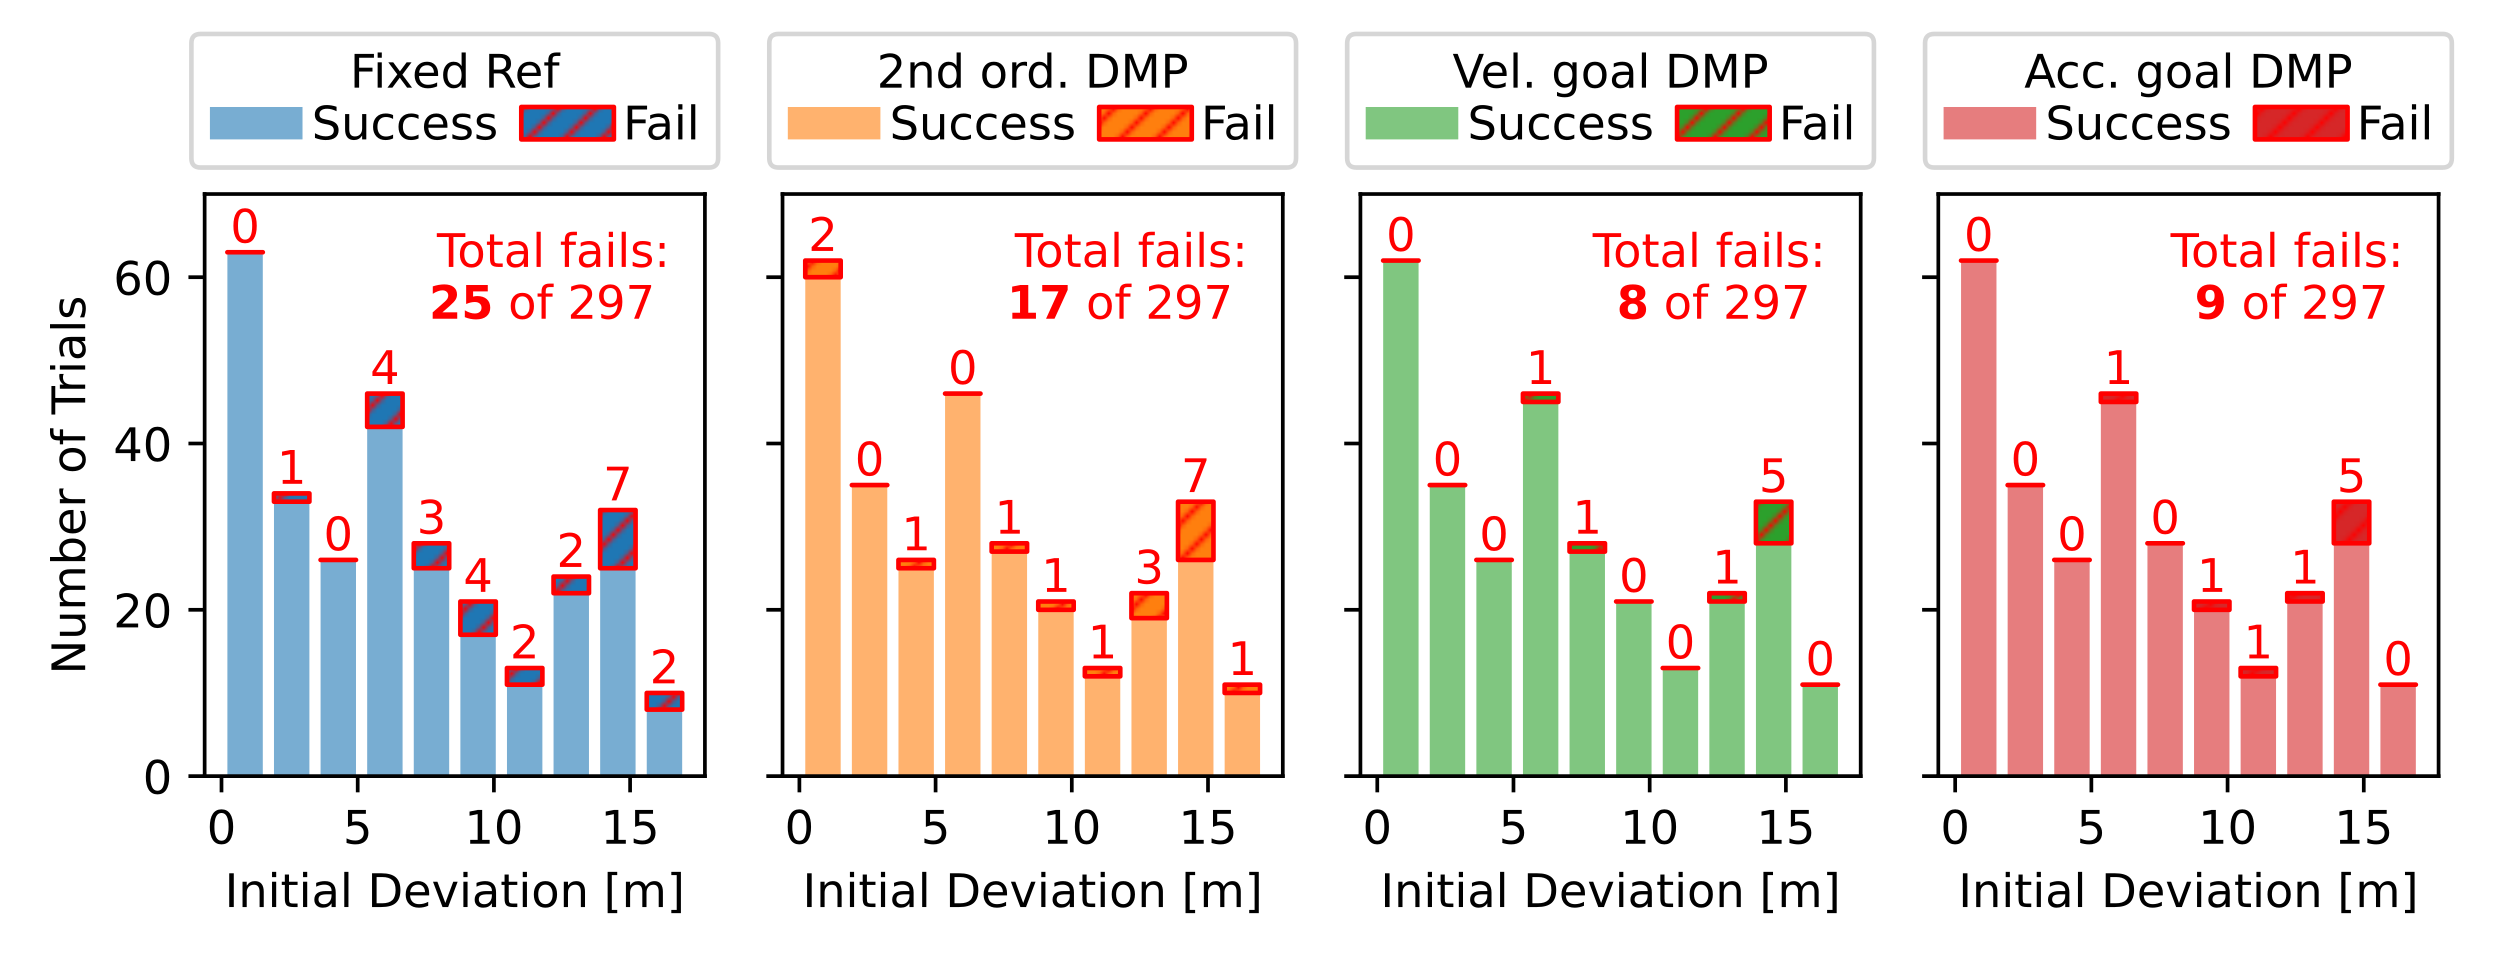 <?xml version="1.0" encoding="utf-8" standalone="no"?>
<!DOCTYPE svg PUBLIC "-//W3C//DTD SVG 1.1//EN"
  "http://www.w3.org/Graphics/SVG/1.1/DTD/svg11.dtd">
<!-- Created with matplotlib (https://matplotlib.org/) -->
<svg height="208.8pt" version="1.1" viewBox="0 0 540 208.8" width="540pt" xmlns="http://www.w3.org/2000/svg" xmlns:xlink="http://www.w3.org/1999/xlink">
 <defs>
  <style type="text/css">*{stroke-linecap:butt;stroke-linejoin:round;}</style>
 </defs>
 <g id="figure_1">
  <g id="patch_1">
   <path d="M 0 208.8 
L 540 208.8 
L 540 0 
L 0 0 
z
" style="fill:#ffffff;"/>
  </g>
  <g id="axes_1">
   <g id="patch_2">
    <path d="M 44.203 167.644 
L 152.26 167.644 
L 152.26 41.91 
L 44.203 41.91 
z
" style="fill:#ffffff;"/>
   </g>
   <g id="patch_3">
    <path clip-path="url(#pae59b4c195)" d="M 49.115 167.644 
L 56.764 167.644 
L 56.764 54.484 
L 49.115 54.484 
z
" style="fill:#1f77b4;opacity:0.6;"/>
   </g>
   <g id="patch_4">
    <path clip-path="url(#pae59b4c195)" d="M 59.18 167.644 
L 66.829 167.644 
L 66.829 108.369 
L 59.18 108.369 
z
" style="fill:#1f77b4;opacity:0.6;"/>
   </g>
   <g id="patch_5">
    <path clip-path="url(#pae59b4c195)" d="M 69.245 167.644 
L 76.894 167.644 
L 76.894 120.943 
L 69.245 120.943 
z
" style="fill:#1f77b4;opacity:0.6;"/>
   </g>
   <g id="patch_6">
    <path clip-path="url(#pae59b4c195)" d="M 79.31 167.644 
L 86.959 167.644 
L 86.959 92.204 
L 79.31 92.204 
z
" style="fill:#1f77b4;opacity:0.6;"/>
   </g>
   <g id="patch_7">
    <path clip-path="url(#pae59b4c195)" d="M 89.375 167.644 
L 97.024 167.644 
L 97.024 122.739 
L 89.375 122.739 
z
" style="fill:#1f77b4;opacity:0.6;"/>
   </g>
   <g id="patch_8">
    <path clip-path="url(#pae59b4c195)" d="M 99.44 167.644 
L 107.089 167.644 
L 107.089 137.109 
L 99.44 137.109 
z
" style="fill:#1f77b4;opacity:0.6;"/>
   </g>
   <g id="patch_9">
    <path clip-path="url(#pae59b4c195)" d="M 109.504 167.644 
L 117.154 167.644 
L 117.154 147.886 
L 109.504 147.886 
z
" style="fill:#1f77b4;opacity:0.6;"/>
   </g>
   <g id="patch_10">
    <path clip-path="url(#pae59b4c195)" d="M 119.569 167.644 
L 127.219 167.644 
L 127.219 128.128 
L 119.569 128.128 
z
" style="fill:#1f77b4;opacity:0.6;"/>
   </g>
   <g id="patch_11">
    <path clip-path="url(#pae59b4c195)" d="M 129.634 167.644 
L 137.284 167.644 
L 137.284 122.739 
L 129.634 122.739 
z
" style="fill:#1f77b4;opacity:0.6;"/>
   </g>
   <g id="patch_12">
    <path clip-path="url(#pae59b4c195)" d="M 139.699 167.644 
L 147.348 167.644 
L 147.348 153.274 
L 139.699 153.274 
z
" style="fill:#1f77b4;opacity:0.6;"/>
   </g>
   <g id="patch_13">
    <path clip-path="url(#pae59b4c195)" d="M 49.115 54.484 
L 56.764 54.484 
L 56.764 54.484 
L 49.115 54.484 
z
" style="fill:url(#h47cd84e4ff);stroke:#ff0000;stroke-linejoin:miter;"/>
   </g>
   <g id="patch_14">
    <path clip-path="url(#pae59b4c195)" d="M 59.18 108.369 
L 66.829 108.369 
L 66.829 106.573 
L 59.18 106.573 
z
" style="fill:url(#h47cd84e4ff);stroke:#ff0000;stroke-linejoin:miter;"/>
   </g>
   <g id="patch_15">
    <path clip-path="url(#pae59b4c195)" d="M 69.245 120.943 
L 76.894 120.943 
L 76.894 120.943 
L 69.245 120.943 
z
" style="fill:url(#h47cd84e4ff);stroke:#ff0000;stroke-linejoin:miter;"/>
   </g>
   <g id="patch_16">
    <path clip-path="url(#pae59b4c195)" d="M 79.31 92.204 
L 86.959 92.204 
L 86.959 85.019 
L 79.31 85.019 
z
" style="fill:url(#h47cd84e4ff);stroke:#ff0000;stroke-linejoin:miter;"/>
   </g>
   <g id="patch_17">
    <path clip-path="url(#pae59b4c195)" d="M 89.375 122.739 
L 97.024 122.739 
L 97.024 117.35 
L 89.375 117.35 
z
" style="fill:url(#h47cd84e4ff);stroke:#ff0000;stroke-linejoin:miter;"/>
   </g>
   <g id="patch_18">
    <path clip-path="url(#pae59b4c195)" d="M 99.44 137.109 
L 107.089 137.109 
L 107.089 129.924 
L 99.44 129.924 
z
" style="fill:url(#h47cd84e4ff);stroke:#ff0000;stroke-linejoin:miter;"/>
   </g>
   <g id="patch_19">
    <path clip-path="url(#pae59b4c195)" d="M 109.504 147.886 
L 117.154 147.886 
L 117.154 144.293 
L 109.504 144.293 
z
" style="fill:url(#h47cd84e4ff);stroke:#ff0000;stroke-linejoin:miter;"/>
   </g>
   <g id="patch_20">
    <path clip-path="url(#pae59b4c195)" d="M 119.569 128.128 
L 127.219 128.128 
L 127.219 124.535 
L 119.569 124.535 
z
" style="fill:url(#h47cd84e4ff);stroke:#ff0000;stroke-linejoin:miter;"/>
   </g>
   <g id="patch_21">
    <path clip-path="url(#pae59b4c195)" d="M 129.634 122.739 
L 137.284 122.739 
L 137.284 110.166 
L 129.634 110.166 
z
" style="fill:url(#h47cd84e4ff);stroke:#ff0000;stroke-linejoin:miter;"/>
   </g>
   <g id="patch_22">
    <path clip-path="url(#pae59b4c195)" d="M 139.699 153.274 
L 147.348 153.274 
L 147.348 149.682 
L 139.699 149.682 
z
" style="fill:url(#h47cd84e4ff);stroke:#ff0000;stroke-linejoin:miter;"/>
   </g>
   <g id="matplotlib.axis_1">
    <g id="xtick_1">
     <g id="line2d_1">
      <defs>
       <path d="M 0 0 
L 0 3.5 
" id="m8fa9e2aa52" style="stroke:#000000;stroke-width:0.8;"/>
      </defs>
      <g>
       <use style="stroke:#000000;stroke-width:0.8;" x="47.844" xlink:href="#m8fa9e2aa52" y="167.644"/>
      </g>
     </g>
     <g id="text_1">
      <!-- 0 -->
      <g transform="translate(44.662 182.242)scale(0.1 -0.1)">
       <defs>
        <path d="M 31.781 66.406 
Q 24.172 66.406 20.328 58.906 
Q 16.5 51.422 16.5 36.375 
Q 16.5 21.391 20.328 13.891 
Q 24.172 6.391 31.781 6.391 
Q 39.453 6.391 43.281 13.891 
Q 47.125 21.391 47.125 36.375 
Q 47.125 51.422 43.281 58.906 
Q 39.453 66.406 31.781 66.406 
z
M 31.781 74.219 
Q 44.047 74.219 50.516 64.516 
Q 56.984 54.828 56.984 36.375 
Q 56.984 17.969 50.516 8.266 
Q 44.047 -1.422 31.781 -1.422 
Q 19.531 -1.422 13.062 8.266 
Q 6.594 17.969 6.594 36.375 
Q 6.594 54.828 13.062 64.516 
Q 19.531 74.219 31.781 74.219 
z
" id="DejaVuSans-48"/>
       </defs>
       <use xlink:href="#DejaVuSans-48"/>
      </g>
     </g>
    </g>
    <g id="xtick_2">
     <g id="line2d_2">
      <g>
       <use style="stroke:#000000;stroke-width:0.8;" x="77.264" xlink:href="#m8fa9e2aa52" y="167.644"/>
      </g>
     </g>
     <g id="text_2">
      <!-- 5 -->
      <g transform="translate(74.082 182.242)scale(0.1 -0.1)">
       <defs>
        <path d="M 10.797 72.906 
L 49.516 72.906 
L 49.516 64.594 
L 19.828 64.594 
L 19.828 46.734 
Q 21.969 47.469 24.109 47.828 
Q 26.266 48.188 28.422 48.188 
Q 40.625 48.188 47.75 41.5 
Q 54.891 34.812 54.891 23.391 
Q 54.891 11.625 47.562 5.094 
Q 40.234 -1.422 26.906 -1.422 
Q 22.312 -1.422 17.547 -0.641 
Q 12.797 0.141 7.719 1.703 
L 7.719 11.625 
Q 12.109 9.234 16.797 8.062 
Q 21.484 6.891 26.703 6.891 
Q 35.156 6.891 40.078 11.328 
Q 45.016 15.766 45.016 23.391 
Q 45.016 31 40.078 35.438 
Q 35.156 39.891 26.703 39.891 
Q 22.75 39.891 18.812 39.016 
Q 14.891 38.141 10.797 36.281 
z
" id="DejaVuSans-53"/>
       </defs>
       <use xlink:href="#DejaVuSans-53"/>
      </g>
     </g>
    </g>
    <g id="xtick_3">
     <g id="line2d_3">
      <g>
       <use style="stroke:#000000;stroke-width:0.8;" x="106.683" xlink:href="#m8fa9e2aa52" y="167.644"/>
      </g>
     </g>
     <g id="text_3">
      <!-- 10 -->
      <g transform="translate(100.321 182.242)scale(0.1 -0.1)">
       <defs>
        <path d="M 12.406 8.297 
L 28.516 8.297 
L 28.516 63.922 
L 10.984 60.406 
L 10.984 69.391 
L 28.422 72.906 
L 38.281 72.906 
L 38.281 8.297 
L 54.391 8.297 
L 54.391 0 
L 12.406 0 
z
" id="DejaVuSans-49"/>
       </defs>
       <use xlink:href="#DejaVuSans-49"/>
       <use x="63.623" xlink:href="#DejaVuSans-48"/>
      </g>
     </g>
    </g>
    <g id="xtick_4">
     <g id="line2d_4">
      <g>
       <use style="stroke:#000000;stroke-width:0.8;" x="136.103" xlink:href="#m8fa9e2aa52" y="167.644"/>
      </g>
     </g>
     <g id="text_4">
      <!-- 15 -->
      <g transform="translate(129.741 182.242)scale(0.1 -0.1)">
       <use xlink:href="#DejaVuSans-49"/>
       <use x="63.623" xlink:href="#DejaVuSans-53"/>
      </g>
     </g>
    </g>
    <g id="text_5">
     <!-- Initial Deviation [m] -->
     <g transform="translate(48.53 195.92)scale(0.1 -0.1)">
      <defs>
       <path d="M 9.812 72.906 
L 19.672 72.906 
L 19.672 0 
L 9.812 0 
z
" id="DejaVuSans-73"/>
       <path d="M 54.891 33.016 
L 54.891 0 
L 45.906 0 
L 45.906 32.719 
Q 45.906 40.484 42.875 44.328 
Q 39.844 48.188 33.797 48.188 
Q 26.516 48.188 22.312 43.547 
Q 18.109 38.922 18.109 30.906 
L 18.109 0 
L 9.078 0 
L 9.078 54.688 
L 18.109 54.688 
L 18.109 46.188 
Q 21.344 51.125 25.703 53.562 
Q 30.078 56 35.797 56 
Q 45.219 56 50.047 50.172 
Q 54.891 44.344 54.891 33.016 
z
" id="DejaVuSans-110"/>
       <path d="M 9.422 54.688 
L 18.406 54.688 
L 18.406 0 
L 9.422 0 
z
M 9.422 75.984 
L 18.406 75.984 
L 18.406 64.594 
L 9.422 64.594 
z
" id="DejaVuSans-105"/>
       <path d="M 18.312 70.219 
L 18.312 54.688 
L 36.812 54.688 
L 36.812 47.703 
L 18.312 47.703 
L 18.312 18.016 
Q 18.312 11.328 20.141 9.422 
Q 21.969 7.516 27.594 7.516 
L 36.812 7.516 
L 36.812 0 
L 27.594 0 
Q 17.188 0 13.234 3.875 
Q 9.281 7.766 9.281 18.016 
L 9.281 47.703 
L 2.688 47.703 
L 2.688 54.688 
L 9.281 54.688 
L 9.281 70.219 
z
" id="DejaVuSans-116"/>
       <path d="M 34.281 27.484 
Q 23.391 27.484 19.188 25 
Q 14.984 22.516 14.984 16.5 
Q 14.984 11.719 18.141 8.906 
Q 21.297 6.109 26.703 6.109 
Q 34.188 6.109 38.703 11.406 
Q 43.219 16.703 43.219 25.484 
L 43.219 27.484 
z
M 52.203 31.203 
L 52.203 0 
L 43.219 0 
L 43.219 8.297 
Q 40.141 3.328 35.547 0.953 
Q 30.953 -1.422 24.312 -1.422 
Q 15.922 -1.422 10.953 3.297 
Q 6 8.016 6 15.922 
Q 6 25.141 12.172 29.828 
Q 18.359 34.516 30.609 34.516 
L 43.219 34.516 
L 43.219 35.406 
Q 43.219 41.609 39.141 45 
Q 35.062 48.391 27.688 48.391 
Q 23 48.391 18.547 47.266 
Q 14.109 46.141 10.016 43.891 
L 10.016 52.203 
Q 14.938 54.109 19.578 55.047 
Q 24.219 56 28.609 56 
Q 40.484 56 46.344 49.844 
Q 52.203 43.703 52.203 31.203 
z
" id="DejaVuSans-97"/>
       <path d="M 9.422 75.984 
L 18.406 75.984 
L 18.406 0 
L 9.422 0 
z
" id="DejaVuSans-108"/>
       <path id="DejaVuSans-32"/>
       <path d="M 19.672 64.797 
L 19.672 8.109 
L 31.594 8.109 
Q 46.688 8.109 53.688 14.938 
Q 60.688 21.781 60.688 36.531 
Q 60.688 51.172 53.688 57.984 
Q 46.688 64.797 31.594 64.797 
z
M 9.812 72.906 
L 30.078 72.906 
Q 51.266 72.906 61.172 64.094 
Q 71.094 55.281 71.094 36.531 
Q 71.094 17.672 61.125 8.828 
Q 51.172 0 30.078 0 
L 9.812 0 
z
" id="DejaVuSans-68"/>
       <path d="M 56.203 29.594 
L 56.203 25.203 
L 14.891 25.203 
Q 15.484 15.922 20.484 11.062 
Q 25.484 6.203 34.422 6.203 
Q 39.594 6.203 44.453 7.469 
Q 49.312 8.734 54.109 11.281 
L 54.109 2.781 
Q 49.266 0.734 44.188 -0.344 
Q 39.109 -1.422 33.891 -1.422 
Q 20.797 -1.422 13.156 6.188 
Q 5.516 13.812 5.516 26.812 
Q 5.516 40.234 12.766 48.109 
Q 20.016 56 32.328 56 
Q 43.359 56 49.781 48.891 
Q 56.203 41.797 56.203 29.594 
z
M 47.219 32.234 
Q 47.125 39.594 43.094 43.984 
Q 39.062 48.391 32.422 48.391 
Q 24.906 48.391 20.391 44.141 
Q 15.875 39.891 15.188 32.172 
z
" id="DejaVuSans-101"/>
       <path d="M 2.984 54.688 
L 12.5 54.688 
L 29.594 8.797 
L 46.688 54.688 
L 56.203 54.688 
L 35.688 0 
L 23.484 0 
z
" id="DejaVuSans-118"/>
       <path d="M 30.609 48.391 
Q 23.391 48.391 19.188 42.75 
Q 14.984 37.109 14.984 27.297 
Q 14.984 17.484 19.156 11.844 
Q 23.344 6.203 30.609 6.203 
Q 37.797 6.203 41.984 11.859 
Q 46.188 17.531 46.188 27.297 
Q 46.188 37.016 41.984 42.703 
Q 37.797 48.391 30.609 48.391 
z
M 30.609 56 
Q 42.328 56 49.016 48.375 
Q 55.719 40.766 55.719 27.297 
Q 55.719 13.875 49.016 6.219 
Q 42.328 -1.422 30.609 -1.422 
Q 18.844 -1.422 12.172 6.219 
Q 5.516 13.875 5.516 27.297 
Q 5.516 40.766 12.172 48.375 
Q 18.844 56 30.609 56 
z
" id="DejaVuSans-111"/>
       <path d="M 8.594 75.984 
L 29.297 75.984 
L 29.297 69 
L 17.578 69 
L 17.578 -6.203 
L 29.297 -6.203 
L 29.297 -13.188 
L 8.594 -13.188 
z
" id="DejaVuSans-91"/>
       <path d="M 52 44.188 
Q 55.375 50.25 60.062 53.125 
Q 64.75 56 71.094 56 
Q 79.641 56 84.281 50.016 
Q 88.922 44.047 88.922 33.016 
L 88.922 0 
L 79.891 0 
L 79.891 32.719 
Q 79.891 40.578 77.094 44.375 
Q 74.312 48.188 68.609 48.188 
Q 61.625 48.188 57.562 43.547 
Q 53.516 38.922 53.516 30.906 
L 53.516 0 
L 44.484 0 
L 44.484 32.719 
Q 44.484 40.625 41.703 44.406 
Q 38.922 48.188 33.109 48.188 
Q 26.219 48.188 22.156 43.531 
Q 18.109 38.875 18.109 30.906 
L 18.109 0 
L 9.078 0 
L 9.078 54.688 
L 18.109 54.688 
L 18.109 46.188 
Q 21.188 51.219 25.484 53.609 
Q 29.781 56 35.688 56 
Q 41.656 56 45.828 52.969 
Q 50 49.953 52 44.188 
z
" id="DejaVuSans-109"/>
       <path d="M 30.422 75.984 
L 30.422 -13.188 
L 9.719 -13.188 
L 9.719 -6.203 
L 21.391 -6.203 
L 21.391 69 
L 9.719 69 
L 9.719 75.984 
z
" id="DejaVuSans-93"/>
      </defs>
      <use xlink:href="#DejaVuSans-73"/>
      <use x="29.492" xlink:href="#DejaVuSans-110"/>
      <use x="92.871" xlink:href="#DejaVuSans-105"/>
      <use x="120.654" xlink:href="#DejaVuSans-116"/>
      <use x="159.863" xlink:href="#DejaVuSans-105"/>
      <use x="187.646" xlink:href="#DejaVuSans-97"/>
      <use x="248.926" xlink:href="#DejaVuSans-108"/>
      <use x="276.709" xlink:href="#DejaVuSans-32"/>
      <use x="308.496" xlink:href="#DejaVuSans-68"/>
      <use x="385.498" xlink:href="#DejaVuSans-101"/>
      <use x="447.021" xlink:href="#DejaVuSans-118"/>
      <use x="506.201" xlink:href="#DejaVuSans-105"/>
      <use x="533.984" xlink:href="#DejaVuSans-97"/>
      <use x="595.264" xlink:href="#DejaVuSans-116"/>
      <use x="634.473" xlink:href="#DejaVuSans-105"/>
      <use x="662.256" xlink:href="#DejaVuSans-111"/>
      <use x="723.438" xlink:href="#DejaVuSans-110"/>
      <use x="786.816" xlink:href="#DejaVuSans-32"/>
      <use x="818.604" xlink:href="#DejaVuSans-91"/>
      <use x="857.617" xlink:href="#DejaVuSans-109"/>
      <use x="955.029" xlink:href="#DejaVuSans-93"/>
     </g>
    </g>
   </g>
   <g id="matplotlib.axis_2">
    <g id="ytick_1">
     <g id="line2d_5">
      <defs>
       <path d="M 0 0 
L -3.5 0 
" id="m5ff1320e71" style="stroke:#000000;stroke-width:0.8;"/>
      </defs>
      <g>
       <use style="stroke:#000000;stroke-width:0.8;" x="44.203" xlink:href="#m5ff1320e71" y="167.644"/>
      </g>
     </g>
     <g id="text_6">
      <!-- 0 -->
      <g transform="translate(30.841 171.443)scale(0.1 -0.1)">
       <use xlink:href="#DejaVuSans-48"/>
      </g>
     </g>
    </g>
    <g id="ytick_2">
     <g id="line2d_6">
      <g>
       <use style="stroke:#000000;stroke-width:0.8;" x="44.203" xlink:href="#m5ff1320e71" y="131.72"/>
      </g>
     </g>
     <g id="text_7">
      <!-- 20 -->
      <g transform="translate(24.478 135.519)scale(0.1 -0.1)">
       <defs>
        <path d="M 19.188 8.297 
L 53.609 8.297 
L 53.609 0 
L 7.328 0 
L 7.328 8.297 
Q 12.938 14.109 22.625 23.891 
Q 32.328 33.688 34.812 36.531 
Q 39.547 41.844 41.422 45.531 
Q 43.312 49.219 43.312 52.781 
Q 43.312 58.594 39.234 62.25 
Q 35.156 65.922 28.609 65.922 
Q 23.969 65.922 18.812 64.312 
Q 13.672 62.703 7.812 59.422 
L 7.812 69.391 
Q 13.766 71.781 18.938 73 
Q 24.125 74.219 28.422 74.219 
Q 39.75 74.219 46.484 68.547 
Q 53.219 62.891 53.219 53.422 
Q 53.219 48.922 51.531 44.891 
Q 49.859 40.875 45.406 35.406 
Q 44.188 33.984 37.641 27.219 
Q 31.109 20.453 19.188 8.297 
z
" id="DejaVuSans-50"/>
       </defs>
       <use xlink:href="#DejaVuSans-50"/>
       <use x="63.623" xlink:href="#DejaVuSans-48"/>
      </g>
     </g>
    </g>
    <g id="ytick_3">
     <g id="line2d_7">
      <g>
       <use style="stroke:#000000;stroke-width:0.8;" x="44.203" xlink:href="#m5ff1320e71" y="95.796"/>
      </g>
     </g>
     <g id="text_8">
      <!-- 40 -->
      <g transform="translate(24.478 99.595)scale(0.1 -0.1)">
       <defs>
        <path d="M 37.797 64.312 
L 12.891 25.391 
L 37.797 25.391 
z
M 35.203 72.906 
L 47.609 72.906 
L 47.609 25.391 
L 58.016 25.391 
L 58.016 17.188 
L 47.609 17.188 
L 47.609 0 
L 37.797 0 
L 37.797 17.188 
L 4.891 17.188 
L 4.891 26.703 
z
" id="DejaVuSans-52"/>
       </defs>
       <use xlink:href="#DejaVuSans-52"/>
       <use x="63.623" xlink:href="#DejaVuSans-48"/>
      </g>
     </g>
    </g>
    <g id="ytick_4">
     <g id="line2d_8">
      <g>
       <use style="stroke:#000000;stroke-width:0.8;" x="44.203" xlink:href="#m5ff1320e71" y="59.872"/>
      </g>
     </g>
     <g id="text_9">
      <!-- 60 -->
      <g transform="translate(24.478 63.672)scale(0.1 -0.1)">
       <defs>
        <path d="M 33.016 40.375 
Q 26.375 40.375 22.484 35.828 
Q 18.609 31.297 18.609 23.391 
Q 18.609 15.531 22.484 10.953 
Q 26.375 6.391 33.016 6.391 
Q 39.656 6.391 43.531 10.953 
Q 47.406 15.531 47.406 23.391 
Q 47.406 31.297 43.531 35.828 
Q 39.656 40.375 33.016 40.375 
z
M 52.594 71.297 
L 52.594 62.312 
Q 48.875 64.062 45.094 64.984 
Q 41.312 65.922 37.594 65.922 
Q 27.828 65.922 22.672 59.328 
Q 17.531 52.734 16.797 39.406 
Q 19.672 43.656 24.016 45.922 
Q 28.375 48.188 33.594 48.188 
Q 44.578 48.188 50.953 41.516 
Q 57.328 34.859 57.328 23.391 
Q 57.328 12.156 50.688 5.359 
Q 44.047 -1.422 33.016 -1.422 
Q 20.359 -1.422 13.672 8.266 
Q 6.984 17.969 6.984 36.375 
Q 6.984 53.656 15.188 63.938 
Q 23.391 74.219 37.203 74.219 
Q 40.922 74.219 44.703 73.484 
Q 48.484 72.75 52.594 71.297 
z
" id="DejaVuSans-54"/>
       </defs>
       <use xlink:href="#DejaVuSans-54"/>
       <use x="63.623" xlink:href="#DejaVuSans-48"/>
      </g>
     </g>
    </g>
    <g id="text_10">
     <!-- Number of Trials -->
     <g transform="translate(18.398 145.679)rotate(-90)scale(0.1 -0.1)">
      <defs>
       <path d="M 9.812 72.906 
L 23.094 72.906 
L 55.422 11.922 
L 55.422 72.906 
L 64.984 72.906 
L 64.984 0 
L 51.703 0 
L 19.391 60.984 
L 19.391 0 
L 9.812 0 
z
" id="DejaVuSans-78"/>
       <path d="M 8.5 21.578 
L 8.5 54.688 
L 17.484 54.688 
L 17.484 21.922 
Q 17.484 14.156 20.5 10.266 
Q 23.531 6.391 29.594 6.391 
Q 36.859 6.391 41.078 11.031 
Q 45.312 15.672 45.312 23.688 
L 45.312 54.688 
L 54.297 54.688 
L 54.297 0 
L 45.312 0 
L 45.312 8.406 
Q 42.047 3.422 37.719 1 
Q 33.406 -1.422 27.688 -1.422 
Q 18.266 -1.422 13.375 4.438 
Q 8.5 10.297 8.5 21.578 
z
M 31.109 56 
z
" id="DejaVuSans-117"/>
       <path d="M 48.688 27.297 
Q 48.688 37.203 44.609 42.844 
Q 40.531 48.484 33.406 48.484 
Q 26.266 48.484 22.188 42.844 
Q 18.109 37.203 18.109 27.297 
Q 18.109 17.391 22.188 11.75 
Q 26.266 6.109 33.406 6.109 
Q 40.531 6.109 44.609 11.75 
Q 48.688 17.391 48.688 27.297 
z
M 18.109 46.391 
Q 20.953 51.266 25.266 53.625 
Q 29.594 56 35.594 56 
Q 45.562 56 51.781 48.094 
Q 58.016 40.188 58.016 27.297 
Q 58.016 14.406 51.781 6.484 
Q 45.562 -1.422 35.594 -1.422 
Q 29.594 -1.422 25.266 0.953 
Q 20.953 3.328 18.109 8.203 
L 18.109 0 
L 9.078 0 
L 9.078 75.984 
L 18.109 75.984 
z
" id="DejaVuSans-98"/>
       <path d="M 41.109 46.297 
Q 39.594 47.172 37.812 47.578 
Q 36.031 48 33.891 48 
Q 26.266 48 22.188 43.047 
Q 18.109 38.094 18.109 28.812 
L 18.109 0 
L 9.078 0 
L 9.078 54.688 
L 18.109 54.688 
L 18.109 46.188 
Q 20.953 51.172 25.484 53.578 
Q 30.031 56 36.531 56 
Q 37.453 56 38.578 55.875 
Q 39.703 55.766 41.062 55.516 
z
" id="DejaVuSans-114"/>
       <path d="M 37.109 75.984 
L 37.109 68.5 
L 28.516 68.5 
Q 23.688 68.5 21.797 66.547 
Q 19.922 64.594 19.922 59.516 
L 19.922 54.688 
L 34.719 54.688 
L 34.719 47.703 
L 19.922 47.703 
L 19.922 0 
L 10.891 0 
L 10.891 47.703 
L 2.297 47.703 
L 2.297 54.688 
L 10.891 54.688 
L 10.891 58.5 
Q 10.891 67.625 15.141 71.797 
Q 19.391 75.984 28.609 75.984 
z
" id="DejaVuSans-102"/>
       <path d="M -0.297 72.906 
L 61.375 72.906 
L 61.375 64.594 
L 35.5 64.594 
L 35.5 0 
L 25.594 0 
L 25.594 64.594 
L -0.297 64.594 
z
" id="DejaVuSans-84"/>
       <path d="M 44.281 53.078 
L 44.281 44.578 
Q 40.484 46.531 36.375 47.5 
Q 32.281 48.484 27.875 48.484 
Q 21.188 48.484 17.844 46.438 
Q 14.5 44.391 14.5 40.281 
Q 14.5 37.156 16.891 35.375 
Q 19.281 33.594 26.516 31.984 
L 29.594 31.297 
Q 39.156 29.25 43.188 25.516 
Q 47.219 21.781 47.219 15.094 
Q 47.219 7.469 41.188 3.016 
Q 35.156 -1.422 24.609 -1.422 
Q 20.219 -1.422 15.453 -0.562 
Q 10.688 0.297 5.422 2 
L 5.422 11.281 
Q 10.406 8.688 15.234 7.391 
Q 20.062 6.109 24.812 6.109 
Q 31.156 6.109 34.562 8.281 
Q 37.984 10.453 37.984 14.406 
Q 37.984 18.062 35.516 20.016 
Q 33.062 21.969 24.703 23.781 
L 21.578 24.516 
Q 13.234 26.266 9.516 29.906 
Q 5.812 33.547 5.812 39.891 
Q 5.812 47.609 11.281 51.797 
Q 16.75 56 26.812 56 
Q 31.781 56 36.172 55.266 
Q 40.578 54.547 44.281 53.078 
z
" id="DejaVuSans-115"/>
      </defs>
      <use xlink:href="#DejaVuSans-78"/>
      <use x="74.805" xlink:href="#DejaVuSans-117"/>
      <use x="138.184" xlink:href="#DejaVuSans-109"/>
      <use x="235.596" xlink:href="#DejaVuSans-98"/>
      <use x="299.072" xlink:href="#DejaVuSans-101"/>
      <use x="360.596" xlink:href="#DejaVuSans-114"/>
      <use x="401.709" xlink:href="#DejaVuSans-32"/>
      <use x="433.496" xlink:href="#DejaVuSans-111"/>
      <use x="494.678" xlink:href="#DejaVuSans-102"/>
      <use x="529.883" xlink:href="#DejaVuSans-32"/>
      <use x="561.67" xlink:href="#DejaVuSans-84"/>
      <use x="608.004" xlink:href="#DejaVuSans-114"/>
      <use x="649.117" xlink:href="#DejaVuSans-105"/>
      <use x="676.9" xlink:href="#DejaVuSans-97"/>
      <use x="738.18" xlink:href="#DejaVuSans-108"/>
      <use x="765.963" xlink:href="#DejaVuSans-115"/>
     </g>
    </g>
   </g>
   <g id="patch_23">
    <path d="M 44.203 167.644 
L 44.203 41.91 
" style="fill:none;stroke:#000000;stroke-linecap:square;stroke-linejoin:miter;stroke-width:0.8;"/>
   </g>
   <g id="patch_24">
    <path d="M 152.26 167.644 
L 152.26 41.91 
" style="fill:none;stroke:#000000;stroke-linecap:square;stroke-linejoin:miter;stroke-width:0.8;"/>
   </g>
   <g id="patch_25">
    <path d="M 44.203 167.644 
L 152.26 167.644 
" style="fill:none;stroke:#000000;stroke-linecap:square;stroke-linejoin:miter;stroke-width:0.8;"/>
   </g>
   <g id="patch_26">
    <path d="M 44.203 41.91 
L 152.26 41.91 
" style="fill:none;stroke:#000000;stroke-linecap:square;stroke-linejoin:miter;stroke-width:0.8;"/>
   </g>
   <g id="text_11">
    <!-- 0 -->
    <g style="fill:#ff0000;" transform="translate(49.758 52.404)scale(0.1 -0.1)">
     <use xlink:href="#DejaVuSans-48"/>
    </g>
   </g>
   <g id="text_12">
    <!-- 1 -->
    <g style="fill:#ff0000;" transform="translate(59.823 104.494)scale(0.1 -0.1)">
     <use xlink:href="#DejaVuSans-49"/>
    </g>
   </g>
   <g id="text_13">
    <!-- 0 -->
    <g style="fill:#ff0000;" transform="translate(69.888 118.863)scale(0.1 -0.1)">
     <use xlink:href="#DejaVuSans-48"/>
    </g>
   </g>
   <g id="text_14">
    <!-- 4 -->
    <g style="fill:#ff0000;" transform="translate(79.953 82.939)scale(0.1 -0.1)">
     <use xlink:href="#DejaVuSans-52"/>
    </g>
   </g>
   <g id="text_15">
    <!-- 3 -->
    <g style="fill:#ff0000;" transform="translate(90.018 115.271)scale(0.1 -0.1)">
     <defs>
      <path d="M 40.578 39.312 
Q 47.656 37.797 51.625 33 
Q 55.609 28.219 55.609 21.188 
Q 55.609 10.406 48.188 4.484 
Q 40.766 -1.422 27.094 -1.422 
Q 22.516 -1.422 17.656 -0.516 
Q 12.797 0.391 7.625 2.203 
L 7.625 11.719 
Q 11.719 9.328 16.594 8.109 
Q 21.484 6.891 26.812 6.891 
Q 36.078 6.891 40.938 10.547 
Q 45.797 14.203 45.797 21.188 
Q 45.797 27.641 41.281 31.266 
Q 36.766 34.906 28.719 34.906 
L 20.219 34.906 
L 20.219 43.016 
L 29.109 43.016 
Q 36.375 43.016 40.234 45.922 
Q 44.094 48.828 44.094 54.297 
Q 44.094 59.906 40.109 62.906 
Q 36.141 65.922 28.719 65.922 
Q 24.656 65.922 20.016 65.031 
Q 15.375 64.156 9.812 62.312 
L 9.812 71.094 
Q 15.438 72.656 20.344 73.438 
Q 25.25 74.219 29.594 74.219 
Q 40.828 74.219 47.359 69.109 
Q 53.906 64.016 53.906 55.328 
Q 53.906 49.266 50.438 45.094 
Q 46.969 40.922 40.578 39.312 
z
" id="DejaVuSans-51"/>
     </defs>
     <use xlink:href="#DejaVuSans-51"/>
    </g>
   </g>
   <g id="text_16">
    <!-- 4 -->
    <g style="fill:#ff0000;" transform="translate(100.083 127.844)scale(0.1 -0.1)">
     <use xlink:href="#DejaVuSans-52"/>
    </g>
   </g>
   <g id="text_17">
    <!-- 2 -->
    <g style="fill:#ff0000;" transform="translate(110.148 142.214)scale(0.1 -0.1)">
     <use xlink:href="#DejaVuSans-50"/>
    </g>
   </g>
   <g id="text_18">
    <!-- 2 -->
    <g style="fill:#ff0000;" transform="translate(120.213 122.456)scale(0.1 -0.1)">
     <use xlink:href="#DejaVuSans-50"/>
    </g>
   </g>
   <g id="text_19">
    <!-- 7 -->
    <g style="fill:#ff0000;" transform="translate(130.278 108.086)scale(0.1 -0.1)">
     <defs>
      <path d="M 8.203 72.906 
L 55.078 72.906 
L 55.078 68.703 
L 28.609 0 
L 18.312 0 
L 43.219 64.594 
L 8.203 64.594 
z
" id="DejaVuSans-55"/>
     </defs>
     <use xlink:href="#DejaVuSans-55"/>
    </g>
   </g>
   <g id="text_20">
    <!-- 2 -->
    <g style="fill:#ff0000;" transform="translate(140.343 147.602)scale(0.1 -0.1)">
     <use xlink:href="#DejaVuSans-50"/>
    </g>
   </g>
   <g id="text_21">
    <!-- Total fails:  -->
    <g style="fill:#ff0000;" transform="translate(94.379 57.656)scale(0.1 -0.1)">
     <defs>
      <path d="M 11.719 12.406 
L 22.016 12.406 
L 22.016 0 
L 11.719 0 
z
M 11.719 51.703 
L 22.016 51.703 
L 22.016 39.312 
L 11.719 39.312 
z
" id="DejaVuSans-58"/>
     </defs>
     <use xlink:href="#DejaVuSans-84"/>
     <use x="44.084" xlink:href="#DejaVuSans-111"/>
     <use x="105.266" xlink:href="#DejaVuSans-116"/>
     <use x="144.475" xlink:href="#DejaVuSans-97"/>
     <use x="205.754" xlink:href="#DejaVuSans-108"/>
     <use x="233.537" xlink:href="#DejaVuSans-32"/>
     <use x="265.324" xlink:href="#DejaVuSans-102"/>
     <use x="300.529" xlink:href="#DejaVuSans-97"/>
     <use x="361.809" xlink:href="#DejaVuSans-105"/>
     <use x="389.592" xlink:href="#DejaVuSans-108"/>
     <use x="417.375" xlink:href="#DejaVuSans-115"/>
     <use x="469.475" xlink:href="#DejaVuSans-58"/>
     <use x="503.166" xlink:href="#DejaVuSans-32"/>
    </g>
    <!-- $\bf{25}$ of 297   -->
    <g style="fill:#ff0000;" transform="translate(92.671 68.853)scale(0.1 -0.1)">
     <defs>
      <path d="M 28.812 13.812 
L 60.891 13.812 
L 60.891 0 
L 7.906 0 
L 7.906 13.812 
L 34.516 37.312 
Q 38.094 40.531 39.797 43.609 
Q 41.5 46.688 41.5 50 
Q 41.5 55.125 38.062 58.25 
Q 34.625 61.375 28.906 61.375 
Q 24.516 61.375 19.281 59.5 
Q 14.062 57.625 8.109 53.906 
L 8.109 69.922 
Q 14.453 72.016 20.656 73.109 
Q 26.859 74.219 32.812 74.219 
Q 45.906 74.219 53.156 68.453 
Q 60.406 62.703 60.406 52.391 
Q 60.406 46.438 57.328 41.281 
Q 54.25 36.141 44.391 27.484 
z
" id="DejaVuSans-Bold-50"/>
      <path d="M 10.594 72.906 
L 57.328 72.906 
L 57.328 59.078 
L 25.594 59.078 
L 25.594 47.797 
Q 27.734 48.391 29.906 48.703 
Q 32.078 49.031 34.422 49.031 
Q 47.75 49.031 55.172 42.359 
Q 62.594 35.688 62.594 23.781 
Q 62.594 11.969 54.516 5.266 
Q 46.438 -1.422 32.078 -1.422 
Q 25.875 -1.422 19.797 -0.219 
Q 13.719 0.984 7.719 3.422 
L 7.719 18.219 
Q 13.672 14.797 19.016 13.078 
Q 24.359 11.375 29.109 11.375 
Q 35.938 11.375 39.859 14.719 
Q 43.797 18.062 43.797 23.781 
Q 43.797 29.547 39.859 32.859 
Q 35.938 36.188 29.109 36.188 
Q 25.047 36.188 20.453 35.125 
Q 15.875 34.078 10.594 31.891 
z
" id="DejaVuSans-Bold-53"/>
      <path d="M 10.984 1.516 
L 10.984 10.5 
Q 14.703 8.734 18.5 7.812 
Q 22.312 6.891 25.984 6.891 
Q 35.75 6.891 40.891 13.453 
Q 46.047 20.016 46.781 33.406 
Q 43.953 29.203 39.594 26.953 
Q 35.25 24.703 29.984 24.703 
Q 19.047 24.703 12.672 31.312 
Q 6.297 37.938 6.297 49.422 
Q 6.297 60.641 12.938 67.422 
Q 19.578 74.219 30.609 74.219 
Q 43.266 74.219 49.922 64.516 
Q 56.594 54.828 56.594 36.375 
Q 56.594 19.141 48.406 8.859 
Q 40.234 -1.422 26.422 -1.422 
Q 22.703 -1.422 18.891 -0.688 
Q 15.094 0.047 10.984 1.516 
z
M 30.609 32.422 
Q 37.25 32.422 41.125 36.953 
Q 45.016 41.5 45.016 49.422 
Q 45.016 57.281 41.125 61.844 
Q 37.25 66.406 30.609 66.406 
Q 23.969 66.406 20.094 61.844 
Q 16.219 57.281 16.219 49.422 
Q 16.219 41.5 20.094 36.953 
Q 23.969 32.422 30.609 32.422 
z
" id="DejaVuSans-57"/>
     </defs>
     <use transform="translate(0 0.016)" xlink:href="#DejaVuSans-Bold-50"/>
     <use transform="translate(69.58 0.016)" xlink:href="#DejaVuSans-Bold-53"/>
     <use transform="translate(139.16 0.016)" xlink:href="#DejaVuSans-32"/>
     <use transform="translate(170.947 0.016)" xlink:href="#DejaVuSans-111"/>
     <use transform="translate(232.129 0.016)" xlink:href="#DejaVuSans-102"/>
     <use transform="translate(267.334 0.016)" xlink:href="#DejaVuSans-32"/>
     <use transform="translate(299.121 0.016)" xlink:href="#DejaVuSans-50"/>
     <use transform="translate(360.994 0.016)" xlink:href="#DejaVuSans-57"/>
     <use transform="translate(424.617 0.016)" xlink:href="#DejaVuSans-55"/>
     <use transform="translate(488.24 0.016)" xlink:href="#DejaVuSans-32"/>
     <use transform="translate(520.027 0.016)" xlink:href="#DejaVuSans-32"/>
    </g>
   </g>
   <g id="legend_1">
    <g id="patch_27">
     <path d="M 43.343 36.19 
L 153.121 36.19 
Q 155.121 36.19 155.121 34.19 
L 155.121 9.334 
Q 155.121 7.334 153.121 7.334 
L 43.343 7.334 
Q 41.343 7.334 41.343 9.334 
L 41.343 34.19 
Q 41.343 36.19 43.343 36.19 
z
" style="fill:#ffffff;opacity:0.8;stroke:#cccccc;stroke-linejoin:miter;"/>
    </g>
    <g id="text_22">
     <!-- Fixed Ref -->
     <g transform="translate(75.6 18.932)scale(0.1 -0.1)">
      <defs>
       <path d="M 9.812 72.906 
L 51.703 72.906 
L 51.703 64.594 
L 19.672 64.594 
L 19.672 43.109 
L 48.578 43.109 
L 48.578 34.812 
L 19.672 34.812 
L 19.672 0 
L 9.812 0 
z
" id="DejaVuSans-70"/>
       <path d="M 54.891 54.688 
L 35.109 28.078 
L 55.906 0 
L 45.312 0 
L 29.391 21.484 
L 13.484 0 
L 2.875 0 
L 24.125 28.609 
L 4.688 54.688 
L 15.281 54.688 
L 29.781 35.203 
L 44.281 54.688 
z
" id="DejaVuSans-120"/>
       <path d="M 45.406 46.391 
L 45.406 75.984 
L 54.391 75.984 
L 54.391 0 
L 45.406 0 
L 45.406 8.203 
Q 42.578 3.328 38.25 0.953 
Q 33.938 -1.422 27.875 -1.422 
Q 17.969 -1.422 11.734 6.484 
Q 5.516 14.406 5.516 27.297 
Q 5.516 40.188 11.734 48.094 
Q 17.969 56 27.875 56 
Q 33.938 56 38.25 53.625 
Q 42.578 51.266 45.406 46.391 
z
M 14.797 27.297 
Q 14.797 17.391 18.875 11.75 
Q 22.953 6.109 30.078 6.109 
Q 37.203 6.109 41.297 11.75 
Q 45.406 17.391 45.406 27.297 
Q 45.406 37.203 41.297 42.844 
Q 37.203 48.484 30.078 48.484 
Q 22.953 48.484 18.875 42.844 
Q 14.797 37.203 14.797 27.297 
z
" id="DejaVuSans-100"/>
       <path d="M 44.391 34.188 
Q 47.562 33.109 50.562 29.594 
Q 53.562 26.078 56.594 19.922 
L 66.609 0 
L 56 0 
L 46.688 18.703 
Q 43.062 26.031 39.672 28.422 
Q 36.281 30.812 30.422 30.812 
L 19.672 30.812 
L 19.672 0 
L 9.812 0 
L 9.812 72.906 
L 32.078 72.906 
Q 44.578 72.906 50.734 67.672 
Q 56.891 62.453 56.891 51.906 
Q 56.891 45.016 53.688 40.469 
Q 50.484 35.938 44.391 34.188 
z
M 19.672 64.797 
L 19.672 38.922 
L 32.078 38.922 
Q 39.203 38.922 42.844 42.219 
Q 46.484 45.516 46.484 51.906 
Q 46.484 58.297 42.844 61.547 
Q 39.203 64.797 32.078 64.797 
z
" id="DejaVuSans-82"/>
      </defs>
      <use xlink:href="#DejaVuSans-70"/>
      <use x="50.27" xlink:href="#DejaVuSans-105"/>
      <use x="78.053" xlink:href="#DejaVuSans-120"/>
      <use x="134.107" xlink:href="#DejaVuSans-101"/>
      <use x="195.631" xlink:href="#DejaVuSans-100"/>
      <use x="259.107" xlink:href="#DejaVuSans-32"/>
      <use x="290.895" xlink:href="#DejaVuSans-82"/>
      <use x="355.877" xlink:href="#DejaVuSans-101"/>
      <use x="417.4" xlink:href="#DejaVuSans-102"/>
     </g>
    </g>
    <g id="patch_28">
     <path d="M 45.343 30.11 
L 65.343 30.11 
L 65.343 23.11 
L 45.343 23.11 
z
" style="fill:#1f77b4;opacity:0.6;"/>
    </g>
    <g id="text_23">
     <!-- Success -->
     <g transform="translate(67.343 30.11)scale(0.1 -0.1)">
      <defs>
       <path d="M 53.516 70.516 
L 53.516 60.891 
Q 47.906 63.578 42.922 64.891 
Q 37.938 66.219 33.297 66.219 
Q 25.25 66.219 20.875 63.094 
Q 16.5 59.969 16.5 54.203 
Q 16.5 49.359 19.406 46.891 
Q 22.312 44.438 30.422 42.922 
L 36.375 41.703 
Q 47.406 39.594 52.656 34.297 
Q 57.906 29 57.906 20.125 
Q 57.906 9.516 50.797 4.047 
Q 43.703 -1.422 29.984 -1.422 
Q 24.812 -1.422 18.969 -0.25 
Q 13.141 0.922 6.891 3.219 
L 6.891 13.375 
Q 12.891 10.016 18.656 8.297 
Q 24.422 6.594 29.984 6.594 
Q 38.422 6.594 43.016 9.906 
Q 47.609 13.234 47.609 19.391 
Q 47.609 24.75 44.312 27.781 
Q 41.016 30.812 33.5 32.328 
L 27.484 33.5 
Q 16.453 35.688 11.516 40.375 
Q 6.594 45.062 6.594 53.422 
Q 6.594 63.094 13.406 68.656 
Q 20.219 74.219 32.172 74.219 
Q 37.312 74.219 42.625 73.281 
Q 47.953 72.359 53.516 70.516 
z
" id="DejaVuSans-83"/>
       <path d="M 48.781 52.594 
L 48.781 44.188 
Q 44.969 46.297 41.141 47.344 
Q 37.312 48.391 33.406 48.391 
Q 24.656 48.391 19.812 42.844 
Q 14.984 37.312 14.984 27.297 
Q 14.984 17.281 19.812 11.734 
Q 24.656 6.203 33.406 6.203 
Q 37.312 6.203 41.141 7.25 
Q 44.969 8.297 48.781 10.406 
L 48.781 2.094 
Q 45.016 0.344 40.984 -0.531 
Q 36.969 -1.422 32.422 -1.422 
Q 20.062 -1.422 12.781 6.344 
Q 5.516 14.109 5.516 27.297 
Q 5.516 40.672 12.859 48.328 
Q 20.219 56 33.016 56 
Q 37.156 56 41.109 55.141 
Q 45.062 54.297 48.781 52.594 
z
" id="DejaVuSans-99"/>
      </defs>
      <use xlink:href="#DejaVuSans-83"/>
      <use x="63.477" xlink:href="#DejaVuSans-117"/>
      <use x="126.855" xlink:href="#DejaVuSans-99"/>
      <use x="181.836" xlink:href="#DejaVuSans-99"/>
      <use x="236.816" xlink:href="#DejaVuSans-101"/>
      <use x="298.34" xlink:href="#DejaVuSans-115"/>
      <use x="350.439" xlink:href="#DejaVuSans-115"/>
     </g>
    </g>
    <g id="patch_29">
     <path d="M 112.597 30.11 
L 132.597 30.11 
L 132.597 23.11 
L 112.597 23.11 
z
" style="fill:url(#h47cd84e4ff);stroke:#ff0000;stroke-linejoin:miter;"/>
    </g>
    <g id="text_24">
     <!-- Fail -->
     <g transform="translate(134.597 30.11)scale(0.1 -0.1)">
      <use xlink:href="#DejaVuSans-70"/>
      <use x="48.395" xlink:href="#DejaVuSans-97"/>
      <use x="109.674" xlink:href="#DejaVuSans-105"/>
      <use x="137.457" xlink:href="#DejaVuSans-108"/>
     </g>
    </g>
   </g>
  </g>
  <g id="axes_2">
   <g id="patch_30">
    <path d="M 169.027 167.644 
L 277.084 167.644 
L 277.084 41.91 
L 169.027 41.91 
z
" style="fill:#ffffff;"/>
   </g>
   <g id="patch_31">
    <path clip-path="url(#pf281faaf37)" d="M 173.939 167.644 
L 181.588 167.644 
L 181.588 59.872 
L 173.939 59.872 
z
" style="fill:#ff7f0e;opacity:0.6;"/>
   </g>
   <g id="patch_32">
    <path clip-path="url(#pf281faaf37)" d="M 184.004 167.644 
L 191.653 167.644 
L 191.653 104.777 
L 184.004 104.777 
z
" style="fill:#ff7f0e;opacity:0.6;"/>
   </g>
   <g id="patch_33">
    <path clip-path="url(#pf281faaf37)" d="M 194.069 167.644 
L 201.718 167.644 
L 201.718 122.739 
L 194.069 122.739 
z
" style="fill:#ff7f0e;opacity:0.6;"/>
   </g>
   <g id="patch_34">
    <path clip-path="url(#pf281faaf37)" d="M 204.134 167.644 
L 211.783 167.644 
L 211.783 85.019 
L 204.134 85.019 
z
" style="fill:#ff7f0e;opacity:0.6;"/>
   </g>
   <g id="patch_35">
    <path clip-path="url(#pf281faaf37)" d="M 214.199 167.644 
L 221.848 167.644 
L 221.848 119.147 
L 214.199 119.147 
z
" style="fill:#ff7f0e;opacity:0.6;"/>
   </g>
   <g id="patch_36">
    <path clip-path="url(#pf281faaf37)" d="M 224.264 167.644 
L 231.913 167.644 
L 231.913 131.72 
L 224.264 131.72 
z
" style="fill:#ff7f0e;opacity:0.6;"/>
   </g>
   <g id="patch_37">
    <path clip-path="url(#pf281faaf37)" d="M 234.329 167.644 
L 241.978 167.644 
L 241.978 146.089 
L 234.329 146.089 
z
" style="fill:#ff7f0e;opacity:0.6;"/>
   </g>
   <g id="patch_38">
    <path clip-path="url(#pf281faaf37)" d="M 244.394 167.644 
L 252.043 167.644 
L 252.043 133.516 
L 244.394 133.516 
z
" style="fill:#ff7f0e;opacity:0.6;"/>
   </g>
   <g id="patch_39">
    <path clip-path="url(#pf281faaf37)" d="M 254.459 167.644 
L 262.108 167.644 
L 262.108 120.943 
L 254.459 120.943 
z
" style="fill:#ff7f0e;opacity:0.6;"/>
   </g>
   <g id="patch_40">
    <path clip-path="url(#pf281faaf37)" d="M 264.524 167.644 
L 272.173 167.644 
L 272.173 149.682 
L 264.524 149.682 
z
" style="fill:#ff7f0e;opacity:0.6;"/>
   </g>
   <g id="patch_41">
    <path clip-path="url(#pf281faaf37)" d="M 173.939 59.872 
L 181.588 59.872 
L 181.588 56.28 
L 173.939 56.28 
z
" style="fill:url(#h02a229de67);stroke:#ff0000;stroke-linejoin:miter;"/>
   </g>
   <g id="patch_42">
    <path clip-path="url(#pf281faaf37)" d="M 184.004 104.777 
L 191.653 104.777 
L 191.653 104.777 
L 184.004 104.777 
z
" style="fill:url(#h02a229de67);stroke:#ff0000;stroke-linejoin:miter;"/>
   </g>
   <g id="patch_43">
    <path clip-path="url(#pf281faaf37)" d="M 194.069 122.739 
L 201.718 122.739 
L 201.718 120.943 
L 194.069 120.943 
z
" style="fill:url(#h02a229de67);stroke:#ff0000;stroke-linejoin:miter;"/>
   </g>
   <g id="patch_44">
    <path clip-path="url(#pf281faaf37)" d="M 204.134 85.019 
L 211.783 85.019 
L 211.783 85.019 
L 204.134 85.019 
z
" style="fill:url(#h02a229de67);stroke:#ff0000;stroke-linejoin:miter;"/>
   </g>
   <g id="patch_45">
    <path clip-path="url(#pf281faaf37)" d="M 214.199 119.147 
L 221.848 119.147 
L 221.848 117.35 
L 214.199 117.35 
z
" style="fill:url(#h02a229de67);stroke:#ff0000;stroke-linejoin:miter;"/>
   </g>
   <g id="patch_46">
    <path clip-path="url(#pf281faaf37)" d="M 224.264 131.72 
L 231.913 131.72 
L 231.913 129.924 
L 224.264 129.924 
z
" style="fill:url(#h02a229de67);stroke:#ff0000;stroke-linejoin:miter;"/>
   </g>
   <g id="patch_47">
    <path clip-path="url(#pf281faaf37)" d="M 234.329 146.089 
L 241.978 146.089 
L 241.978 144.293 
L 234.329 144.293 
z
" style="fill:url(#h02a229de67);stroke:#ff0000;stroke-linejoin:miter;"/>
   </g>
   <g id="patch_48">
    <path clip-path="url(#pf281faaf37)" d="M 244.394 133.516 
L 252.043 133.516 
L 252.043 128.128 
L 244.394 128.128 
z
" style="fill:url(#h02a229de67);stroke:#ff0000;stroke-linejoin:miter;"/>
   </g>
   <g id="patch_49">
    <path clip-path="url(#pf281faaf37)" d="M 254.459 120.943 
L 262.108 120.943 
L 262.108 108.369 
L 254.459 108.369 
z
" style="fill:url(#h02a229de67);stroke:#ff0000;stroke-linejoin:miter;"/>
   </g>
   <g id="patch_50">
    <path clip-path="url(#pf281faaf37)" d="M 264.524 149.682 
L 272.173 149.682 
L 272.173 147.886 
L 264.524 147.886 
z
" style="fill:url(#h02a229de67);stroke:#ff0000;stroke-linejoin:miter;"/>
   </g>
   <g id="matplotlib.axis_3">
    <g id="xtick_5">
     <g id="line2d_9">
      <g>
       <use style="stroke:#000000;stroke-width:0.8;" x="172.668" xlink:href="#m8fa9e2aa52" y="167.644"/>
      </g>
     </g>
     <g id="text_25">
      <!-- 0 -->
      <g transform="translate(169.487 182.242)scale(0.1 -0.1)">
       <use xlink:href="#DejaVuSans-48"/>
      </g>
     </g>
    </g>
    <g id="xtick_6">
     <g id="line2d_10">
      <g>
       <use style="stroke:#000000;stroke-width:0.8;" x="202.088" xlink:href="#m8fa9e2aa52" y="167.644"/>
      </g>
     </g>
     <g id="text_26">
      <!-- 5 -->
      <g transform="translate(198.907 182.242)scale(0.1 -0.1)">
       <use xlink:href="#DejaVuSans-53"/>
      </g>
     </g>
    </g>
    <g id="xtick_7">
     <g id="line2d_11">
      <g>
       <use style="stroke:#000000;stroke-width:0.8;" x="231.508" xlink:href="#m8fa9e2aa52" y="167.644"/>
      </g>
     </g>
     <g id="text_27">
      <!-- 10 -->
      <g transform="translate(225.145 182.242)scale(0.1 -0.1)">
       <use xlink:href="#DejaVuSans-49"/>
       <use x="63.623" xlink:href="#DejaVuSans-48"/>
      </g>
     </g>
    </g>
    <g id="xtick_8">
     <g id="line2d_12">
      <g>
       <use style="stroke:#000000;stroke-width:0.8;" x="260.928" xlink:href="#m8fa9e2aa52" y="167.644"/>
      </g>
     </g>
     <g id="text_28">
      <!-- 15 -->
      <g transform="translate(254.565 182.242)scale(0.1 -0.1)">
       <use xlink:href="#DejaVuSans-49"/>
       <use x="63.623" xlink:href="#DejaVuSans-53"/>
      </g>
     </g>
    </g>
    <g id="text_29">
     <!-- Initial Deviation [m] -->
     <g transform="translate(173.354 195.92)scale(0.1 -0.1)">
      <use xlink:href="#DejaVuSans-73"/>
      <use x="29.492" xlink:href="#DejaVuSans-110"/>
      <use x="92.871" xlink:href="#DejaVuSans-105"/>
      <use x="120.654" xlink:href="#DejaVuSans-116"/>
      <use x="159.863" xlink:href="#DejaVuSans-105"/>
      <use x="187.646" xlink:href="#DejaVuSans-97"/>
      <use x="248.926" xlink:href="#DejaVuSans-108"/>
      <use x="276.709" xlink:href="#DejaVuSans-32"/>
      <use x="308.496" xlink:href="#DejaVuSans-68"/>
      <use x="385.498" xlink:href="#DejaVuSans-101"/>
      <use x="447.021" xlink:href="#DejaVuSans-118"/>
      <use x="506.201" xlink:href="#DejaVuSans-105"/>
      <use x="533.984" xlink:href="#DejaVuSans-97"/>
      <use x="595.264" xlink:href="#DejaVuSans-116"/>
      <use x="634.473" xlink:href="#DejaVuSans-105"/>
      <use x="662.256" xlink:href="#DejaVuSans-111"/>
      <use x="723.438" xlink:href="#DejaVuSans-110"/>
      <use x="786.816" xlink:href="#DejaVuSans-32"/>
      <use x="818.604" xlink:href="#DejaVuSans-91"/>
      <use x="857.617" xlink:href="#DejaVuSans-109"/>
      <use x="955.029" xlink:href="#DejaVuSans-93"/>
     </g>
    </g>
   </g>
   <g id="matplotlib.axis_4">
    <g id="ytick_5">
     <g id="line2d_13">
      <g>
       <use style="stroke:#000000;stroke-width:0.8;" x="169.027" xlink:href="#m5ff1320e71" y="167.644"/>
      </g>
     </g>
    </g>
    <g id="ytick_6">
     <g id="line2d_14">
      <g>
       <use style="stroke:#000000;stroke-width:0.8;" x="169.027" xlink:href="#m5ff1320e71" y="131.72"/>
      </g>
     </g>
    </g>
    <g id="ytick_7">
     <g id="line2d_15">
      <g>
       <use style="stroke:#000000;stroke-width:0.8;" x="169.027" xlink:href="#m5ff1320e71" y="95.796"/>
      </g>
     </g>
    </g>
    <g id="ytick_8">
     <g id="line2d_16">
      <g>
       <use style="stroke:#000000;stroke-width:0.8;" x="169.027" xlink:href="#m5ff1320e71" y="59.872"/>
      </g>
     </g>
    </g>
   </g>
   <g id="patch_51">
    <path d="M 169.027 167.644 
L 169.027 41.91 
" style="fill:none;stroke:#000000;stroke-linecap:square;stroke-linejoin:miter;stroke-width:0.8;"/>
   </g>
   <g id="patch_52">
    <path d="M 277.084 167.644 
L 277.084 41.91 
" style="fill:none;stroke:#000000;stroke-linecap:square;stroke-linejoin:miter;stroke-width:0.8;"/>
   </g>
   <g id="patch_53">
    <path d="M 169.027 167.644 
L 277.084 167.644 
" style="fill:none;stroke:#000000;stroke-linecap:square;stroke-linejoin:miter;stroke-width:0.8;"/>
   </g>
   <g id="patch_54">
    <path d="M 169.027 41.91 
L 277.084 41.91 
" style="fill:none;stroke:#000000;stroke-linecap:square;stroke-linejoin:miter;stroke-width:0.8;"/>
   </g>
   <g id="text_30">
    <!-- 2 -->
    <g style="fill:#ff0000;" transform="translate(174.582 54.2)scale(0.1 -0.1)">
     <use xlink:href="#DejaVuSans-50"/>
    </g>
   </g>
   <g id="text_31">
    <!-- 0 -->
    <g style="fill:#ff0000;" transform="translate(184.647 102.697)scale(0.1 -0.1)">
     <use xlink:href="#DejaVuSans-48"/>
    </g>
   </g>
   <g id="text_32">
    <!-- 1 -->
    <g style="fill:#ff0000;" transform="translate(194.712 118.863)scale(0.1 -0.1)">
     <use xlink:href="#DejaVuSans-49"/>
    </g>
   </g>
   <g id="text_33">
    <!-- 0 -->
    <g style="fill:#ff0000;" transform="translate(204.777 82.939)scale(0.1 -0.1)">
     <use xlink:href="#DejaVuSans-48"/>
    </g>
   </g>
   <g id="text_34">
    <!-- 1 -->
    <g style="fill:#ff0000;" transform="translate(214.842 115.271)scale(0.1 -0.1)">
     <use xlink:href="#DejaVuSans-49"/>
    </g>
   </g>
   <g id="text_35">
    <!-- 1 -->
    <g style="fill:#ff0000;" transform="translate(224.907 127.844)scale(0.1 -0.1)">
     <use xlink:href="#DejaVuSans-49"/>
    </g>
   </g>
   <g id="text_36">
    <!-- 1 -->
    <g style="fill:#ff0000;" transform="translate(234.972 142.214)scale(0.1 -0.1)">
     <use xlink:href="#DejaVuSans-49"/>
    </g>
   </g>
   <g id="text_37">
    <!-- 3 -->
    <g style="fill:#ff0000;" transform="translate(245.037 126.048)scale(0.1 -0.1)">
     <use xlink:href="#DejaVuSans-51"/>
    </g>
   </g>
   <g id="text_38">
    <!-- 7 -->
    <g style="fill:#ff0000;" transform="translate(255.102 106.29)scale(0.1 -0.1)">
     <use xlink:href="#DejaVuSans-55"/>
    </g>
   </g>
   <g id="text_39">
    <!-- 1 -->
    <g style="fill:#ff0000;" transform="translate(265.167 145.806)scale(0.1 -0.1)">
     <use xlink:href="#DejaVuSans-49"/>
    </g>
   </g>
   <g id="text_40">
    <!-- Total fails:  -->
    <g style="fill:#ff0000;" transform="translate(219.203 57.656)scale(0.1 -0.1)">
     <use xlink:href="#DejaVuSans-84"/>
     <use x="44.084" xlink:href="#DejaVuSans-111"/>
     <use x="105.266" xlink:href="#DejaVuSans-116"/>
     <use x="144.475" xlink:href="#DejaVuSans-97"/>
     <use x="205.754" xlink:href="#DejaVuSans-108"/>
     <use x="233.537" xlink:href="#DejaVuSans-32"/>
     <use x="265.324" xlink:href="#DejaVuSans-102"/>
     <use x="300.529" xlink:href="#DejaVuSans-97"/>
     <use x="361.809" xlink:href="#DejaVuSans-105"/>
     <use x="389.592" xlink:href="#DejaVuSans-108"/>
     <use x="417.375" xlink:href="#DejaVuSans-115"/>
     <use x="469.475" xlink:href="#DejaVuSans-58"/>
     <use x="503.166" xlink:href="#DejaVuSans-32"/>
    </g>
    <!-- $\bf{17}$ of 297   -->
    <g style="fill:#ff0000;" transform="translate(217.496 68.853)scale(0.1 -0.1)">
     <defs>
      <path d="M 11.719 12.984 
L 28.328 12.984 
L 28.328 60.109 
L 11.281 56.594 
L 11.281 69.391 
L 28.219 72.906 
L 46.094 72.906 
L 46.094 12.984 
L 62.703 12.984 
L 62.703 0 
L 11.719 0 
z
" id="DejaVuSans-Bold-49"/>
      <path d="M 6.688 72.906 
L 61.625 72.906 
L 61.625 62.312 
L 33.203 0 
L 14.891 0 
L 41.797 59.078 
L 6.688 59.078 
z
" id="DejaVuSans-Bold-55"/>
     </defs>
     <use transform="translate(0 0.016)" xlink:href="#DejaVuSans-Bold-49"/>
     <use transform="translate(69.58 0.016)" xlink:href="#DejaVuSans-Bold-55"/>
     <use transform="translate(139.16 0.016)" xlink:href="#DejaVuSans-32"/>
     <use transform="translate(170.947 0.016)" xlink:href="#DejaVuSans-111"/>
     <use transform="translate(232.129 0.016)" xlink:href="#DejaVuSans-102"/>
     <use transform="translate(267.334 0.016)" xlink:href="#DejaVuSans-32"/>
     <use transform="translate(299.121 0.016)" xlink:href="#DejaVuSans-50"/>
     <use transform="translate(360.994 0.016)" xlink:href="#DejaVuSans-57"/>
     <use transform="translate(424.617 0.016)" xlink:href="#DejaVuSans-55"/>
     <use transform="translate(488.24 0.016)" xlink:href="#DejaVuSans-32"/>
     <use transform="translate(520.027 0.016)" xlink:href="#DejaVuSans-32"/>
    </g>
   </g>
   <g id="legend_2">
    <g id="patch_55">
     <path d="M 168.167 36.19 
L 277.945 36.19 
Q 279.945 36.19 279.945 34.19 
L 279.945 9.334 
Q 279.945 7.334 277.945 7.334 
L 168.167 7.334 
Q 166.167 7.334 166.167 9.334 
L 166.167 34.19 
Q 166.167 36.19 168.167 36.19 
z
" style="fill:#ffffff;opacity:0.8;stroke:#cccccc;stroke-linejoin:miter;"/>
    </g>
    <g id="text_41">
     <!-- 2nd ord. DMP -->
     <g transform="translate(189.384 18.932)scale(0.1 -0.1)">
      <defs>
       <path d="M 10.688 12.406 
L 21 12.406 
L 21 0 
L 10.688 0 
z
" id="DejaVuSans-46"/>
       <path d="M 9.812 72.906 
L 24.516 72.906 
L 43.109 23.297 
L 61.812 72.906 
L 76.516 72.906 
L 76.516 0 
L 66.891 0 
L 66.891 64.016 
L 48.094 14.016 
L 38.188 14.016 
L 19.391 64.016 
L 19.391 0 
L 9.812 0 
z
" id="DejaVuSans-77"/>
       <path d="M 19.672 64.797 
L 19.672 37.406 
L 32.078 37.406 
Q 38.969 37.406 42.719 40.969 
Q 46.484 44.531 46.484 51.125 
Q 46.484 57.672 42.719 61.234 
Q 38.969 64.797 32.078 64.797 
z
M 9.812 72.906 
L 32.078 72.906 
Q 44.344 72.906 50.609 67.359 
Q 56.891 61.812 56.891 51.125 
Q 56.891 40.328 50.609 34.812 
Q 44.344 29.297 32.078 29.297 
L 19.672 29.297 
L 19.672 0 
L 9.812 0 
z
" id="DejaVuSans-80"/>
      </defs>
      <use xlink:href="#DejaVuSans-50"/>
      <use x="63.623" xlink:href="#DejaVuSans-110"/>
      <use x="127.002" xlink:href="#DejaVuSans-100"/>
      <use x="190.479" xlink:href="#DejaVuSans-32"/>
      <use x="222.266" xlink:href="#DejaVuSans-111"/>
      <use x="283.447" xlink:href="#DejaVuSans-114"/>
      <use x="322.811" xlink:href="#DejaVuSans-100"/>
      <use x="386.287" xlink:href="#DejaVuSans-46"/>
      <use x="418.074" xlink:href="#DejaVuSans-32"/>
      <use x="449.861" xlink:href="#DejaVuSans-68"/>
      <use x="526.863" xlink:href="#DejaVuSans-77"/>
      <use x="613.143" xlink:href="#DejaVuSans-80"/>
     </g>
    </g>
    <g id="patch_56">
     <path d="M 170.167 30.11 
L 190.167 30.11 
L 190.167 23.11 
L 170.167 23.11 
z
" style="fill:#ff7f0e;opacity:0.6;"/>
    </g>
    <g id="text_42">
     <!-- Success -->
     <g transform="translate(192.167 30.11)scale(0.1 -0.1)">
      <use xlink:href="#DejaVuSans-83"/>
      <use x="63.477" xlink:href="#DejaVuSans-117"/>
      <use x="126.855" xlink:href="#DejaVuSans-99"/>
      <use x="181.836" xlink:href="#DejaVuSans-99"/>
      <use x="236.816" xlink:href="#DejaVuSans-101"/>
      <use x="298.34" xlink:href="#DejaVuSans-115"/>
      <use x="350.439" xlink:href="#DejaVuSans-115"/>
     </g>
    </g>
    <g id="patch_57">
     <path d="M 237.421 30.11 
L 257.421 30.11 
L 257.421 23.11 
L 237.421 23.11 
z
" style="fill:url(#h02a229de67);stroke:#ff0000;stroke-linejoin:miter;"/>
    </g>
    <g id="text_43">
     <!-- Fail -->
     <g transform="translate(259.421 30.11)scale(0.1 -0.1)">
      <use xlink:href="#DejaVuSans-70"/>
      <use x="48.395" xlink:href="#DejaVuSans-97"/>
      <use x="109.674" xlink:href="#DejaVuSans-105"/>
      <use x="137.457" xlink:href="#DejaVuSans-108"/>
     </g>
    </g>
   </g>
  </g>
  <g id="axes_3">
   <g id="patch_58">
    <path d="M 293.852 167.644 
L 401.909 167.644 
L 401.909 41.91 
L 293.852 41.91 
z
" style="fill:#ffffff;"/>
   </g>
   <g id="patch_59">
    <path clip-path="url(#p4de63a9e68)" d="M 298.763 167.644 
L 306.412 167.644 
L 306.412 56.28 
L 298.763 56.28 
z
" style="fill:#2ca02c;opacity:0.6;"/>
   </g>
   <g id="patch_60">
    <path clip-path="url(#p4de63a9e68)" d="M 308.828 167.644 
L 316.477 167.644 
L 316.477 104.777 
L 308.828 104.777 
z
" style="fill:#2ca02c;opacity:0.6;"/>
   </g>
   <g id="patch_61">
    <path clip-path="url(#p4de63a9e68)" d="M 318.893 167.644 
L 326.542 167.644 
L 326.542 120.943 
L 318.893 120.943 
z
" style="fill:#2ca02c;opacity:0.6;"/>
   </g>
   <g id="patch_62">
    <path clip-path="url(#p4de63a9e68)" d="M 328.958 167.644 
L 336.607 167.644 
L 336.607 86.815 
L 328.958 86.815 
z
" style="fill:#2ca02c;opacity:0.6;"/>
   </g>
   <g id="patch_63">
    <path clip-path="url(#p4de63a9e68)" d="M 339.023 167.644 
L 346.672 167.644 
L 346.672 119.147 
L 339.023 119.147 
z
" style="fill:#2ca02c;opacity:0.6;"/>
   </g>
   <g id="patch_64">
    <path clip-path="url(#p4de63a9e68)" d="M 349.088 167.644 
L 356.737 167.644 
L 356.737 129.924 
L 349.088 129.924 
z
" style="fill:#2ca02c;opacity:0.6;"/>
   </g>
   <g id="patch_65">
    <path clip-path="url(#p4de63a9e68)" d="M 359.153 167.644 
L 366.802 167.644 
L 366.802 144.293 
L 359.153 144.293 
z
" style="fill:#2ca02c;opacity:0.6;"/>
   </g>
   <g id="patch_66">
    <path clip-path="url(#p4de63a9e68)" d="M 369.218 167.644 
L 376.867 167.644 
L 376.867 129.924 
L 369.218 129.924 
z
" style="fill:#2ca02c;opacity:0.6;"/>
   </g>
   <g id="patch_67">
    <path clip-path="url(#p4de63a9e68)" d="M 379.283 167.644 
L 386.932 167.644 
L 386.932 117.35 
L 379.283 117.35 
z
" style="fill:#2ca02c;opacity:0.6;"/>
   </g>
   <g id="patch_68">
    <path clip-path="url(#p4de63a9e68)" d="M 389.348 167.644 
L 396.997 167.644 
L 396.997 147.886 
L 389.348 147.886 
z
" style="fill:#2ca02c;opacity:0.6;"/>
   </g>
   <g id="patch_69">
    <path clip-path="url(#p4de63a9e68)" d="M 298.763 56.28 
L 306.412 56.28 
L 306.412 56.28 
L 298.763 56.28 
z
" style="fill:url(#h1e2f2e7f4a);stroke:#ff0000;stroke-linejoin:miter;"/>
   </g>
   <g id="patch_70">
    <path clip-path="url(#p4de63a9e68)" d="M 308.828 104.777 
L 316.477 104.777 
L 316.477 104.777 
L 308.828 104.777 
z
" style="fill:url(#h1e2f2e7f4a);stroke:#ff0000;stroke-linejoin:miter;"/>
   </g>
   <g id="patch_71">
    <path clip-path="url(#p4de63a9e68)" d="M 318.893 120.943 
L 326.542 120.943 
L 326.542 120.943 
L 318.893 120.943 
z
" style="fill:url(#h1e2f2e7f4a);stroke:#ff0000;stroke-linejoin:miter;"/>
   </g>
   <g id="patch_72">
    <path clip-path="url(#p4de63a9e68)" d="M 328.958 86.815 
L 336.607 86.815 
L 336.607 85.019 
L 328.958 85.019 
z
" style="fill:url(#h1e2f2e7f4a);stroke:#ff0000;stroke-linejoin:miter;"/>
   </g>
   <g id="patch_73">
    <path clip-path="url(#p4de63a9e68)" d="M 339.023 119.147 
L 346.672 119.147 
L 346.672 117.35 
L 339.023 117.35 
z
" style="fill:url(#h1e2f2e7f4a);stroke:#ff0000;stroke-linejoin:miter;"/>
   </g>
   <g id="patch_74">
    <path clip-path="url(#p4de63a9e68)" d="M 349.088 129.924 
L 356.737 129.924 
L 356.737 129.924 
L 349.088 129.924 
z
" style="fill:url(#h1e2f2e7f4a);stroke:#ff0000;stroke-linejoin:miter;"/>
   </g>
   <g id="patch_75">
    <path clip-path="url(#p4de63a9e68)" d="M 359.153 144.293 
L 366.802 144.293 
L 366.802 144.293 
L 359.153 144.293 
z
" style="fill:url(#h1e2f2e7f4a);stroke:#ff0000;stroke-linejoin:miter;"/>
   </g>
   <g id="patch_76">
    <path clip-path="url(#p4de63a9e68)" d="M 369.218 129.924 
L 376.867 129.924 
L 376.867 128.128 
L 369.218 128.128 
z
" style="fill:url(#h1e2f2e7f4a);stroke:#ff0000;stroke-linejoin:miter;"/>
   </g>
   <g id="patch_77">
    <path clip-path="url(#p4de63a9e68)" d="M 379.283 117.35 
L 386.932 117.35 
L 386.932 108.369 
L 379.283 108.369 
z
" style="fill:url(#h1e2f2e7f4a);stroke:#ff0000;stroke-linejoin:miter;"/>
   </g>
   <g id="patch_78">
    <path clip-path="url(#p4de63a9e68)" d="M 389.348 147.886 
L 396.997 147.886 
L 396.997 147.886 
L 389.348 147.886 
z
" style="fill:url(#h1e2f2e7f4a);stroke:#ff0000;stroke-linejoin:miter;"/>
   </g>
   <g id="matplotlib.axis_5">
    <g id="xtick_9">
     <g id="line2d_17">
      <g>
       <use style="stroke:#000000;stroke-width:0.8;" x="297.492" xlink:href="#m8fa9e2aa52" y="167.644"/>
      </g>
     </g>
     <g id="text_44">
      <!-- 0 -->
      <g transform="translate(294.311 182.242)scale(0.1 -0.1)">
       <use xlink:href="#DejaVuSans-48"/>
      </g>
     </g>
    </g>
    <g id="xtick_10">
     <g id="line2d_18">
      <g>
       <use style="stroke:#000000;stroke-width:0.8;" x="326.912" xlink:href="#m8fa9e2aa52" y="167.644"/>
      </g>
     </g>
     <g id="text_45">
      <!-- 5 -->
      <g transform="translate(323.731 182.242)scale(0.1 -0.1)">
       <use xlink:href="#DejaVuSans-53"/>
      </g>
     </g>
    </g>
    <g id="xtick_11">
     <g id="line2d_19">
      <g>
       <use style="stroke:#000000;stroke-width:0.8;" x="356.332" xlink:href="#m8fa9e2aa52" y="167.644"/>
      </g>
     </g>
     <g id="text_46">
      <!-- 10 -->
      <g transform="translate(349.969 182.242)scale(0.1 -0.1)">
       <use xlink:href="#DejaVuSans-49"/>
       <use x="63.623" xlink:href="#DejaVuSans-48"/>
      </g>
     </g>
    </g>
    <g id="xtick_12">
     <g id="line2d_20">
      <g>
       <use style="stroke:#000000;stroke-width:0.8;" x="385.752" xlink:href="#m8fa9e2aa52" y="167.644"/>
      </g>
     </g>
     <g id="text_47">
      <!-- 15 -->
      <g transform="translate(379.389 182.242)scale(0.1 -0.1)">
       <use xlink:href="#DejaVuSans-49"/>
       <use x="63.623" xlink:href="#DejaVuSans-53"/>
      </g>
     </g>
    </g>
    <g id="text_48">
     <!-- Initial Deviation [m] -->
     <g transform="translate(298.179 195.92)scale(0.1 -0.1)">
      <use xlink:href="#DejaVuSans-73"/>
      <use x="29.492" xlink:href="#DejaVuSans-110"/>
      <use x="92.871" xlink:href="#DejaVuSans-105"/>
      <use x="120.654" xlink:href="#DejaVuSans-116"/>
      <use x="159.863" xlink:href="#DejaVuSans-105"/>
      <use x="187.646" xlink:href="#DejaVuSans-97"/>
      <use x="248.926" xlink:href="#DejaVuSans-108"/>
      <use x="276.709" xlink:href="#DejaVuSans-32"/>
      <use x="308.496" xlink:href="#DejaVuSans-68"/>
      <use x="385.498" xlink:href="#DejaVuSans-101"/>
      <use x="447.021" xlink:href="#DejaVuSans-118"/>
      <use x="506.201" xlink:href="#DejaVuSans-105"/>
      <use x="533.984" xlink:href="#DejaVuSans-97"/>
      <use x="595.264" xlink:href="#DejaVuSans-116"/>
      <use x="634.473" xlink:href="#DejaVuSans-105"/>
      <use x="662.256" xlink:href="#DejaVuSans-111"/>
      <use x="723.438" xlink:href="#DejaVuSans-110"/>
      <use x="786.816" xlink:href="#DejaVuSans-32"/>
      <use x="818.604" xlink:href="#DejaVuSans-91"/>
      <use x="857.617" xlink:href="#DejaVuSans-109"/>
      <use x="955.029" xlink:href="#DejaVuSans-93"/>
     </g>
    </g>
   </g>
   <g id="matplotlib.axis_6">
    <g id="ytick_9">
     <g id="line2d_21">
      <g>
       <use style="stroke:#000000;stroke-width:0.8;" x="293.852" xlink:href="#m5ff1320e71" y="167.644"/>
      </g>
     </g>
    </g>
    <g id="ytick_10">
     <g id="line2d_22">
      <g>
       <use style="stroke:#000000;stroke-width:0.8;" x="293.852" xlink:href="#m5ff1320e71" y="131.72"/>
      </g>
     </g>
    </g>
    <g id="ytick_11">
     <g id="line2d_23">
      <g>
       <use style="stroke:#000000;stroke-width:0.8;" x="293.852" xlink:href="#m5ff1320e71" y="95.796"/>
      </g>
     </g>
    </g>
    <g id="ytick_12">
     <g id="line2d_24">
      <g>
       <use style="stroke:#000000;stroke-width:0.8;" x="293.852" xlink:href="#m5ff1320e71" y="59.872"/>
      </g>
     </g>
    </g>
   </g>
   <g id="patch_79">
    <path d="M 293.852 167.644 
L 293.852 41.91 
" style="fill:none;stroke:#000000;stroke-linecap:square;stroke-linejoin:miter;stroke-width:0.8;"/>
   </g>
   <g id="patch_80">
    <path d="M 401.909 167.644 
L 401.909 41.91 
" style="fill:none;stroke:#000000;stroke-linecap:square;stroke-linejoin:miter;stroke-width:0.8;"/>
   </g>
   <g id="patch_81">
    <path d="M 293.852 167.644 
L 401.909 167.644 
" style="fill:none;stroke:#000000;stroke-linecap:square;stroke-linejoin:miter;stroke-width:0.8;"/>
   </g>
   <g id="patch_82">
    <path d="M 293.852 41.91 
L 401.909 41.91 
" style="fill:none;stroke:#000000;stroke-linecap:square;stroke-linejoin:miter;stroke-width:0.8;"/>
   </g>
   <g id="text_49">
    <!-- 0 -->
    <g style="fill:#ff0000;" transform="translate(299.407 54.2)scale(0.1 -0.1)">
     <use xlink:href="#DejaVuSans-48"/>
    </g>
   </g>
   <g id="text_50">
    <!-- 0 -->
    <g style="fill:#ff0000;" transform="translate(309.472 102.697)scale(0.1 -0.1)">
     <use xlink:href="#DejaVuSans-48"/>
    </g>
   </g>
   <g id="text_51">
    <!-- 0 -->
    <g style="fill:#ff0000;" transform="translate(319.536 118.863)scale(0.1 -0.1)">
     <use xlink:href="#DejaVuSans-48"/>
    </g>
   </g>
   <g id="text_52">
    <!-- 1 -->
    <g style="fill:#ff0000;" transform="translate(329.601 82.939)scale(0.1 -0.1)">
     <use xlink:href="#DejaVuSans-49"/>
    </g>
   </g>
   <g id="text_53">
    <!-- 1 -->
    <g style="fill:#ff0000;" transform="translate(339.666 115.271)scale(0.1 -0.1)">
     <use xlink:href="#DejaVuSans-49"/>
    </g>
   </g>
   <g id="text_54">
    <!-- 0 -->
    <g style="fill:#ff0000;" transform="translate(349.731 127.844)scale(0.1 -0.1)">
     <use xlink:href="#DejaVuSans-48"/>
    </g>
   </g>
   <g id="text_55">
    <!-- 0 -->
    <g style="fill:#ff0000;" transform="translate(359.796 142.214)scale(0.1 -0.1)">
     <use xlink:href="#DejaVuSans-48"/>
    </g>
   </g>
   <g id="text_56">
    <!-- 1 -->
    <g style="fill:#ff0000;" transform="translate(369.861 126.048)scale(0.1 -0.1)">
     <use xlink:href="#DejaVuSans-49"/>
    </g>
   </g>
   <g id="text_57">
    <!-- 5 -->
    <g style="fill:#ff0000;" transform="translate(379.926 106.29)scale(0.1 -0.1)">
     <use xlink:href="#DejaVuSans-53"/>
    </g>
   </g>
   <g id="text_58">
    <!-- 0 -->
    <g style="fill:#ff0000;" transform="translate(389.991 145.806)scale(0.1 -0.1)">
     <use xlink:href="#DejaVuSans-48"/>
    </g>
   </g>
   <g id="text_59">
    <!-- Total fails:  -->
    <g style="fill:#ff0000;" transform="translate(344.028 57.656)scale(0.1 -0.1)">
     <use xlink:href="#DejaVuSans-84"/>
     <use x="44.084" xlink:href="#DejaVuSans-111"/>
     <use x="105.266" xlink:href="#DejaVuSans-116"/>
     <use x="144.475" xlink:href="#DejaVuSans-97"/>
     <use x="205.754" xlink:href="#DejaVuSans-108"/>
     <use x="233.537" xlink:href="#DejaVuSans-32"/>
     <use x="265.324" xlink:href="#DejaVuSans-102"/>
     <use x="300.529" xlink:href="#DejaVuSans-97"/>
     <use x="361.809" xlink:href="#DejaVuSans-105"/>
     <use x="389.592" xlink:href="#DejaVuSans-108"/>
     <use x="417.375" xlink:href="#DejaVuSans-115"/>
     <use x="469.475" xlink:href="#DejaVuSans-58"/>
     <use x="503.166" xlink:href="#DejaVuSans-32"/>
    </g>
    <!-- $\bf{8}$ of 297   -->
    <g style="fill:#ff0000;" transform="translate(349.22 68.853)scale(0.1 -0.1)">
     <defs>
      <path d="M 34.812 32.625 
Q 29.547 32.625 26.703 29.734 
Q 23.875 26.859 23.875 21.484 
Q 23.875 16.109 26.703 13.25 
Q 29.547 10.406 34.812 10.406 
Q 40.047 10.406 42.828 13.25 
Q 45.609 16.109 45.609 21.484 
Q 45.609 26.906 42.828 29.766 
Q 40.047 32.625 34.812 32.625 
z
M 21.094 38.812 
Q 14.453 40.828 11.078 44.969 
Q 7.719 49.125 7.719 55.328 
Q 7.719 64.547 14.594 69.375 
Q 21.484 74.219 34.812 74.219 
Q 48.047 74.219 54.922 69.406 
Q 61.812 64.594 61.812 55.328 
Q 61.812 49.125 58.422 44.969 
Q 55.031 40.828 48.391 38.812 
Q 55.812 36.766 59.594 32.156 
Q 63.375 27.547 63.375 20.516 
Q 63.375 9.672 56.172 4.125 
Q 48.969 -1.422 34.812 -1.422 
Q 20.609 -1.422 13.359 4.125 
Q 6.109 9.672 6.109 20.516 
Q 6.109 27.547 9.891 32.156 
Q 13.672 36.766 21.094 38.812 
z
M 25.484 53.422 
Q 25.484 49.078 27.906 46.734 
Q 30.328 44.391 34.812 44.391 
Q 39.203 44.391 41.594 46.734 
Q 44 49.078 44 53.422 
Q 44 57.766 41.594 60.078 
Q 39.203 62.406 34.812 62.406 
Q 30.328 62.406 27.906 60.062 
Q 25.484 57.719 25.484 53.422 
z
" id="DejaVuSans-Bold-56"/>
     </defs>
     <use transform="translate(0 0.016)" xlink:href="#DejaVuSans-Bold-56"/>
     <use transform="translate(69.58 0.016)" xlink:href="#DejaVuSans-32"/>
     <use transform="translate(101.367 0.016)" xlink:href="#DejaVuSans-111"/>
     <use transform="translate(162.549 0.016)" xlink:href="#DejaVuSans-102"/>
     <use transform="translate(197.754 0.016)" xlink:href="#DejaVuSans-32"/>
     <use transform="translate(229.541 0.016)" xlink:href="#DejaVuSans-50"/>
     <use transform="translate(291.414 0.016)" xlink:href="#DejaVuSans-57"/>
     <use transform="translate(355.037 0.016)" xlink:href="#DejaVuSans-55"/>
     <use transform="translate(418.66 0.016)" xlink:href="#DejaVuSans-32"/>
     <use transform="translate(450.447 0.016)" xlink:href="#DejaVuSans-32"/>
    </g>
   </g>
   <g id="legend_3">
    <g id="patch_83">
     <path d="M 292.991 36.19 
L 402.769 36.19 
Q 404.769 36.19 404.769 34.19 
L 404.769 9.334 
Q 404.769 7.334 402.769 7.334 
L 292.991 7.334 
Q 290.991 7.334 290.991 9.334 
L 290.991 34.19 
Q 290.991 36.19 292.991 36.19 
z
" style="fill:#ffffff;opacity:0.8;stroke:#cccccc;stroke-linejoin:miter;"/>
    </g>
    <g id="text_60">
     <!-- Vel. goal DMP -->
     <g transform="translate(313.749 18.932)scale(0.1 -0.1)">
      <defs>
       <path d="M 28.609 0 
L 0.781 72.906 
L 11.078 72.906 
L 34.188 11.531 
L 57.328 72.906 
L 67.578 72.906 
L 39.797 0 
z
" id="DejaVuSans-86"/>
       <path d="M 45.406 27.984 
Q 45.406 37.75 41.375 43.109 
Q 37.359 48.484 30.078 48.484 
Q 22.859 48.484 18.828 43.109 
Q 14.797 37.75 14.797 27.984 
Q 14.797 18.266 18.828 12.891 
Q 22.859 7.516 30.078 7.516 
Q 37.359 7.516 41.375 12.891 
Q 45.406 18.266 45.406 27.984 
z
M 54.391 6.781 
Q 54.391 -7.172 48.188 -13.984 
Q 42 -20.797 29.203 -20.797 
Q 24.469 -20.797 20.266 -20.094 
Q 16.062 -19.391 12.109 -17.922 
L 12.109 -9.188 
Q 16.062 -11.328 19.922 -12.344 
Q 23.781 -13.375 27.781 -13.375 
Q 36.625 -13.375 41.016 -8.766 
Q 45.406 -4.156 45.406 5.172 
L 45.406 9.625 
Q 42.625 4.781 38.281 2.391 
Q 33.938 0 27.875 0 
Q 17.828 0 11.672 7.656 
Q 5.516 15.328 5.516 27.984 
Q 5.516 40.672 11.672 48.328 
Q 17.828 56 27.875 56 
Q 33.938 56 38.281 53.609 
Q 42.625 51.219 45.406 46.391 
L 45.406 54.688 
L 54.391 54.688 
z
" id="DejaVuSans-103"/>
      </defs>
      <use xlink:href="#DejaVuSans-86"/>
      <use x="60.658" xlink:href="#DejaVuSans-101"/>
      <use x="122.182" xlink:href="#DejaVuSans-108"/>
      <use x="149.965" xlink:href="#DejaVuSans-46"/>
      <use x="181.752" xlink:href="#DejaVuSans-32"/>
      <use x="213.539" xlink:href="#DejaVuSans-103"/>
      <use x="277.016" xlink:href="#DejaVuSans-111"/>
      <use x="338.197" xlink:href="#DejaVuSans-97"/>
      <use x="399.477" xlink:href="#DejaVuSans-108"/>
      <use x="427.26" xlink:href="#DejaVuSans-32"/>
      <use x="459.047" xlink:href="#DejaVuSans-68"/>
      <use x="536.049" xlink:href="#DejaVuSans-77"/>
      <use x="622.328" xlink:href="#DejaVuSans-80"/>
     </g>
    </g>
    <g id="patch_84">
     <path d="M 294.991 30.11 
L 314.991 30.11 
L 314.991 23.11 
L 294.991 23.11 
z
" style="fill:#2ca02c;opacity:0.6;"/>
    </g>
    <g id="text_61">
     <!-- Success -->
     <g transform="translate(316.991 30.11)scale(0.1 -0.1)">
      <use xlink:href="#DejaVuSans-83"/>
      <use x="63.477" xlink:href="#DejaVuSans-117"/>
      <use x="126.855" xlink:href="#DejaVuSans-99"/>
      <use x="181.836" xlink:href="#DejaVuSans-99"/>
      <use x="236.816" xlink:href="#DejaVuSans-101"/>
      <use x="298.34" xlink:href="#DejaVuSans-115"/>
      <use x="350.439" xlink:href="#DejaVuSans-115"/>
     </g>
    </g>
    <g id="patch_85">
     <path d="M 362.246 30.11 
L 382.246 30.11 
L 382.246 23.11 
L 362.246 23.11 
z
" style="fill:url(#h1e2f2e7f4a);stroke:#ff0000;stroke-linejoin:miter;"/>
    </g>
    <g id="text_62">
     <!-- Fail -->
     <g transform="translate(384.246 30.11)scale(0.1 -0.1)">
      <use xlink:href="#DejaVuSans-70"/>
      <use x="48.395" xlink:href="#DejaVuSans-97"/>
      <use x="109.674" xlink:href="#DejaVuSans-105"/>
      <use x="137.457" xlink:href="#DejaVuSans-108"/>
     </g>
    </g>
   </g>
  </g>
  <g id="axes_4">
   <g id="patch_86">
    <path d="M 418.676 167.644 
L 526.733 167.644 
L 526.733 41.91 
L 418.676 41.91 
z
" style="fill:#ffffff;"/>
   </g>
   <g id="patch_87">
    <path clip-path="url(#p22a79d7ea0)" d="M 423.587 167.644 
L 431.237 167.644 
L 431.237 56.28 
L 423.587 56.28 
z
" style="fill:#d62728;opacity:0.6;"/>
   </g>
   <g id="patch_88">
    <path clip-path="url(#p22a79d7ea0)" d="M 433.652 167.644 
L 441.302 167.644 
L 441.302 104.777 
L 433.652 104.777 
z
" style="fill:#d62728;opacity:0.6;"/>
   </g>
   <g id="patch_89">
    <path clip-path="url(#p22a79d7ea0)" d="M 443.717 167.644 
L 451.367 167.644 
L 451.367 120.943 
L 443.717 120.943 
z
" style="fill:#d62728;opacity:0.6;"/>
   </g>
   <g id="patch_90">
    <path clip-path="url(#p22a79d7ea0)" d="M 453.782 167.644 
L 461.431 167.644 
L 461.431 86.815 
L 453.782 86.815 
z
" style="fill:#d62728;opacity:0.6;"/>
   </g>
   <g id="patch_91">
    <path clip-path="url(#p22a79d7ea0)" d="M 463.847 167.644 
L 471.496 167.644 
L 471.496 117.35 
L 463.847 117.35 
z
" style="fill:#d62728;opacity:0.6;"/>
   </g>
   <g id="patch_92">
    <path clip-path="url(#p22a79d7ea0)" d="M 473.912 167.644 
L 481.561 167.644 
L 481.561 131.72 
L 473.912 131.72 
z
" style="fill:#d62728;opacity:0.6;"/>
   </g>
   <g id="patch_93">
    <path clip-path="url(#p22a79d7ea0)" d="M 483.977 167.644 
L 491.626 167.644 
L 491.626 146.089 
L 483.977 146.089 
z
" style="fill:#d62728;opacity:0.6;"/>
   </g>
   <g id="patch_94">
    <path clip-path="url(#p22a79d7ea0)" d="M 494.042 167.644 
L 501.691 167.644 
L 501.691 129.924 
L 494.042 129.924 
z
" style="fill:#d62728;opacity:0.6;"/>
   </g>
   <g id="patch_95">
    <path clip-path="url(#p22a79d7ea0)" d="M 504.107 167.644 
L 511.756 167.644 
L 511.756 117.35 
L 504.107 117.35 
z
" style="fill:#d62728;opacity:0.6;"/>
   </g>
   <g id="patch_96">
    <path clip-path="url(#p22a79d7ea0)" d="M 514.172 167.644 
L 521.821 167.644 
L 521.821 147.886 
L 514.172 147.886 
z
" style="fill:#d62728;opacity:0.6;"/>
   </g>
   <g id="patch_97">
    <path clip-path="url(#p22a79d7ea0)" d="M 423.587 56.28 
L 431.237 56.28 
L 431.237 56.28 
L 423.587 56.28 
z
" style="fill:url(#hf1cf7a661b);stroke:#ff0000;stroke-linejoin:miter;"/>
   </g>
   <g id="patch_98">
    <path clip-path="url(#p22a79d7ea0)" d="M 433.652 104.777 
L 441.302 104.777 
L 441.302 104.777 
L 433.652 104.777 
z
" style="fill:url(#hf1cf7a661b);stroke:#ff0000;stroke-linejoin:miter;"/>
   </g>
   <g id="patch_99">
    <path clip-path="url(#p22a79d7ea0)" d="M 443.717 120.943 
L 451.367 120.943 
L 451.367 120.943 
L 443.717 120.943 
z
" style="fill:url(#hf1cf7a661b);stroke:#ff0000;stroke-linejoin:miter;"/>
   </g>
   <g id="patch_100">
    <path clip-path="url(#p22a79d7ea0)" d="M 453.782 86.815 
L 461.431 86.815 
L 461.431 85.019 
L 453.782 85.019 
z
" style="fill:url(#hf1cf7a661b);stroke:#ff0000;stroke-linejoin:miter;"/>
   </g>
   <g id="patch_101">
    <path clip-path="url(#p22a79d7ea0)" d="M 463.847 117.35 
L 471.496 117.35 
L 471.496 117.35 
L 463.847 117.35 
z
" style="fill:url(#hf1cf7a661b);stroke:#ff0000;stroke-linejoin:miter;"/>
   </g>
   <g id="patch_102">
    <path clip-path="url(#p22a79d7ea0)" d="M 473.912 131.72 
L 481.561 131.72 
L 481.561 129.924 
L 473.912 129.924 
z
" style="fill:url(#hf1cf7a661b);stroke:#ff0000;stroke-linejoin:miter;"/>
   </g>
   <g id="patch_103">
    <path clip-path="url(#p22a79d7ea0)" d="M 483.977 146.089 
L 491.626 146.089 
L 491.626 144.293 
L 483.977 144.293 
z
" style="fill:url(#hf1cf7a661b);stroke:#ff0000;stroke-linejoin:miter;"/>
   </g>
   <g id="patch_104">
    <path clip-path="url(#p22a79d7ea0)" d="M 494.042 129.924 
L 501.691 129.924 
L 501.691 128.128 
L 494.042 128.128 
z
" style="fill:url(#hf1cf7a661b);stroke:#ff0000;stroke-linejoin:miter;"/>
   </g>
   <g id="patch_105">
    <path clip-path="url(#p22a79d7ea0)" d="M 504.107 117.35 
L 511.756 117.35 
L 511.756 108.369 
L 504.107 108.369 
z
" style="fill:url(#hf1cf7a661b);stroke:#ff0000;stroke-linejoin:miter;"/>
   </g>
   <g id="patch_106">
    <path clip-path="url(#p22a79d7ea0)" d="M 514.172 147.886 
L 521.821 147.886 
L 521.821 147.886 
L 514.172 147.886 
z
" style="fill:url(#hf1cf7a661b);stroke:#ff0000;stroke-linejoin:miter;"/>
   </g>
   <g id="matplotlib.axis_7">
    <g id="xtick_13">
     <g id="line2d_25">
      <g>
       <use style="stroke:#000000;stroke-width:0.8;" x="422.316" xlink:href="#m8fa9e2aa52" y="167.644"/>
      </g>
     </g>
     <g id="text_63">
      <!-- 0 -->
      <g transform="translate(419.135 182.242)scale(0.1 -0.1)">
       <use xlink:href="#DejaVuSans-48"/>
      </g>
     </g>
    </g>
    <g id="xtick_14">
     <g id="line2d_26">
      <g>
       <use style="stroke:#000000;stroke-width:0.8;" x="451.736" xlink:href="#m8fa9e2aa52" y="167.644"/>
      </g>
     </g>
     <g id="text_64">
      <!-- 5 -->
      <g transform="translate(448.555 182.242)scale(0.1 -0.1)">
       <use xlink:href="#DejaVuSans-53"/>
      </g>
     </g>
    </g>
    <g id="xtick_15">
     <g id="line2d_27">
      <g>
       <use style="stroke:#000000;stroke-width:0.8;" x="481.156" xlink:href="#m8fa9e2aa52" y="167.644"/>
      </g>
     </g>
     <g id="text_65">
      <!-- 10 -->
      <g transform="translate(474.794 182.242)scale(0.1 -0.1)">
       <use xlink:href="#DejaVuSans-49"/>
       <use x="63.623" xlink:href="#DejaVuSans-48"/>
      </g>
     </g>
    </g>
    <g id="xtick_16">
     <g id="line2d_28">
      <g>
       <use style="stroke:#000000;stroke-width:0.8;" x="510.576" xlink:href="#m8fa9e2aa52" y="167.644"/>
      </g>
     </g>
     <g id="text_66">
      <!-- 15 -->
      <g transform="translate(504.214 182.242)scale(0.1 -0.1)">
       <use xlink:href="#DejaVuSans-49"/>
       <use x="63.623" xlink:href="#DejaVuSans-53"/>
      </g>
     </g>
    </g>
    <g id="text_67">
     <!-- Initial Deviation [m] -->
     <g transform="translate(423.003 195.92)scale(0.1 -0.1)">
      <use xlink:href="#DejaVuSans-73"/>
      <use x="29.492" xlink:href="#DejaVuSans-110"/>
      <use x="92.871" xlink:href="#DejaVuSans-105"/>
      <use x="120.654" xlink:href="#DejaVuSans-116"/>
      <use x="159.863" xlink:href="#DejaVuSans-105"/>
      <use x="187.646" xlink:href="#DejaVuSans-97"/>
      <use x="248.926" xlink:href="#DejaVuSans-108"/>
      <use x="276.709" xlink:href="#DejaVuSans-32"/>
      <use x="308.496" xlink:href="#DejaVuSans-68"/>
      <use x="385.498" xlink:href="#DejaVuSans-101"/>
      <use x="447.021" xlink:href="#DejaVuSans-118"/>
      <use x="506.201" xlink:href="#DejaVuSans-105"/>
      <use x="533.984" xlink:href="#DejaVuSans-97"/>
      <use x="595.264" xlink:href="#DejaVuSans-116"/>
      <use x="634.473" xlink:href="#DejaVuSans-105"/>
      <use x="662.256" xlink:href="#DejaVuSans-111"/>
      <use x="723.438" xlink:href="#DejaVuSans-110"/>
      <use x="786.816" xlink:href="#DejaVuSans-32"/>
      <use x="818.604" xlink:href="#DejaVuSans-91"/>
      <use x="857.617" xlink:href="#DejaVuSans-109"/>
      <use x="955.029" xlink:href="#DejaVuSans-93"/>
     </g>
    </g>
   </g>
   <g id="matplotlib.axis_8">
    <g id="ytick_13">
     <g id="line2d_29">
      <g>
       <use style="stroke:#000000;stroke-width:0.8;" x="418.676" xlink:href="#m5ff1320e71" y="167.644"/>
      </g>
     </g>
    </g>
    <g id="ytick_14">
     <g id="line2d_30">
      <g>
       <use style="stroke:#000000;stroke-width:0.8;" x="418.676" xlink:href="#m5ff1320e71" y="131.72"/>
      </g>
     </g>
    </g>
    <g id="ytick_15">
     <g id="line2d_31">
      <g>
       <use style="stroke:#000000;stroke-width:0.8;" x="418.676" xlink:href="#m5ff1320e71" y="95.796"/>
      </g>
     </g>
    </g>
    <g id="ytick_16">
     <g id="line2d_32">
      <g>
       <use style="stroke:#000000;stroke-width:0.8;" x="418.676" xlink:href="#m5ff1320e71" y="59.872"/>
      </g>
     </g>
    </g>
   </g>
   <g id="patch_107">
    <path d="M 418.676 167.644 
L 418.676 41.91 
" style="fill:none;stroke:#000000;stroke-linecap:square;stroke-linejoin:miter;stroke-width:0.8;"/>
   </g>
   <g id="patch_108">
    <path d="M 526.733 167.644 
L 526.733 41.91 
" style="fill:none;stroke:#000000;stroke-linecap:square;stroke-linejoin:miter;stroke-width:0.8;"/>
   </g>
   <g id="patch_109">
    <path d="M 418.676 167.644 
L 526.733 167.644 
" style="fill:none;stroke:#000000;stroke-linecap:square;stroke-linejoin:miter;stroke-width:0.8;"/>
   </g>
   <g id="patch_110">
    <path d="M 418.676 41.91 
L 526.733 41.91 
" style="fill:none;stroke:#000000;stroke-linecap:square;stroke-linejoin:miter;stroke-width:0.8;"/>
   </g>
   <g id="text_68">
    <!-- 0 -->
    <g style="fill:#ff0000;" transform="translate(424.231 54.2)scale(0.1 -0.1)">
     <use xlink:href="#DejaVuSans-48"/>
    </g>
   </g>
   <g id="text_69">
    <!-- 0 -->
    <g style="fill:#ff0000;" transform="translate(434.296 102.697)scale(0.1 -0.1)">
     <use xlink:href="#DejaVuSans-48"/>
    </g>
   </g>
   <g id="text_70">
    <!-- 0 -->
    <g style="fill:#ff0000;" transform="translate(444.361 118.863)scale(0.1 -0.1)">
     <use xlink:href="#DejaVuSans-48"/>
    </g>
   </g>
   <g id="text_71">
    <!-- 1 -->
    <g style="fill:#ff0000;" transform="translate(454.426 82.939)scale(0.1 -0.1)">
     <use xlink:href="#DejaVuSans-49"/>
    </g>
   </g>
   <g id="text_72">
    <!-- 0 -->
    <g style="fill:#ff0000;" transform="translate(464.491 115.271)scale(0.1 -0.1)">
     <use xlink:href="#DejaVuSans-48"/>
    </g>
   </g>
   <g id="text_73">
    <!-- 1 -->
    <g style="fill:#ff0000;" transform="translate(474.556 127.844)scale(0.1 -0.1)">
     <use xlink:href="#DejaVuSans-49"/>
    </g>
   </g>
   <g id="text_74">
    <!-- 1 -->
    <g style="fill:#ff0000;" transform="translate(484.62 142.214)scale(0.1 -0.1)">
     <use xlink:href="#DejaVuSans-49"/>
    </g>
   </g>
   <g id="text_75">
    <!-- 1 -->
    <g style="fill:#ff0000;" transform="translate(494.685 126.048)scale(0.1 -0.1)">
     <use xlink:href="#DejaVuSans-49"/>
    </g>
   </g>
   <g id="text_76">
    <!-- 5 -->
    <g style="fill:#ff0000;" transform="translate(504.75 106.29)scale(0.1 -0.1)">
     <use xlink:href="#DejaVuSans-53"/>
    </g>
   </g>
   <g id="text_77">
    <!-- 0 -->
    <g style="fill:#ff0000;" transform="translate(514.815 145.806)scale(0.1 -0.1)">
     <use xlink:href="#DejaVuSans-48"/>
    </g>
   </g>
   <g id="text_78">
    <!-- Total fails:  -->
    <g style="fill:#ff0000;" transform="translate(468.852 57.656)scale(0.1 -0.1)">
     <use xlink:href="#DejaVuSans-84"/>
     <use x="44.084" xlink:href="#DejaVuSans-111"/>
     <use x="105.266" xlink:href="#DejaVuSans-116"/>
     <use x="144.475" xlink:href="#DejaVuSans-97"/>
     <use x="205.754" xlink:href="#DejaVuSans-108"/>
     <use x="233.537" xlink:href="#DejaVuSans-32"/>
     <use x="265.324" xlink:href="#DejaVuSans-102"/>
     <use x="300.529" xlink:href="#DejaVuSans-97"/>
     <use x="361.809" xlink:href="#DejaVuSans-105"/>
     <use x="389.592" xlink:href="#DejaVuSans-108"/>
     <use x="417.375" xlink:href="#DejaVuSans-115"/>
     <use x="469.475" xlink:href="#DejaVuSans-58"/>
     <use x="503.166" xlink:href="#DejaVuSans-32"/>
    </g>
    <!-- $\bf{9}$ of 297   -->
    <g style="fill:#ff0000;" transform="translate(474.044 68.853)scale(0.1 -0.1)">
     <defs>
      <path d="M 10.016 1.609 
L 10.016 15.094 
Q 14.5 12.984 18.594 11.938 
Q 22.703 10.891 26.703 10.891 
Q 35.109 10.891 39.797 15.547 
Q 44.484 20.219 45.312 29.391 
Q 42 26.953 38.234 25.734 
Q 34.469 24.516 30.078 24.516 
Q 18.891 24.516 12.031 31.031 
Q 5.172 37.547 5.172 48.188 
Q 5.172 59.969 12.812 67.047 
Q 20.453 74.125 33.297 74.125 
Q 47.562 74.125 55.375 64.5 
Q 63.188 54.891 63.188 37.312 
Q 63.188 19.234 54.047 8.906 
Q 44.922 -1.422 29 -1.422 
Q 23.875 -1.422 19.188 -0.656 
Q 14.5 0.094 10.016 1.609 
z
M 33.203 36.719 
Q 38.141 36.719 40.625 39.906 
Q 43.109 43.109 43.109 49.516 
Q 43.109 55.859 40.625 59.078 
Q 38.141 62.312 33.203 62.312 
Q 28.266 62.312 25.781 59.078 
Q 23.297 55.859 23.297 49.516 
Q 23.297 43.109 25.781 39.906 
Q 28.266 36.719 33.203 36.719 
z
" id="DejaVuSans-Bold-57"/>
     </defs>
     <use transform="translate(0 0.016)" xlink:href="#DejaVuSans-Bold-57"/>
     <use transform="translate(69.58 0.016)" xlink:href="#DejaVuSans-32"/>
     <use transform="translate(101.367 0.016)" xlink:href="#DejaVuSans-111"/>
     <use transform="translate(162.549 0.016)" xlink:href="#DejaVuSans-102"/>
     <use transform="translate(197.754 0.016)" xlink:href="#DejaVuSans-32"/>
     <use transform="translate(229.541 0.016)" xlink:href="#DejaVuSans-50"/>
     <use transform="translate(291.414 0.016)" xlink:href="#DejaVuSans-57"/>
     <use transform="translate(355.037 0.016)" xlink:href="#DejaVuSans-55"/>
     <use transform="translate(418.66 0.016)" xlink:href="#DejaVuSans-32"/>
     <use transform="translate(450.447 0.016)" xlink:href="#DejaVuSans-32"/>
    </g>
   </g>
   <g id="legend_4">
    <g id="patch_111">
     <path d="M 417.815 36.19 
L 527.593 36.19 
Q 529.593 36.19 529.593 34.19 
L 529.593 9.334 
Q 529.593 7.334 527.593 7.334 
L 417.815 7.334 
Q 415.815 7.334 415.815 9.334 
L 415.815 34.19 
Q 415.815 36.19 417.815 36.19 
z
" style="fill:#ffffff;opacity:0.8;stroke:#cccccc;stroke-linejoin:miter;"/>
    </g>
    <g id="text_79">
     <!-- Acc. goal DMP -->
     <g transform="translate(437.24 18.932)scale(0.1 -0.1)">
      <defs>
       <path d="M 34.188 63.188 
L 20.797 26.906 
L 47.609 26.906 
z
M 28.609 72.906 
L 39.797 72.906 
L 67.578 0 
L 57.328 0 
L 50.688 18.703 
L 17.828 18.703 
L 11.188 0 
L 0.781 0 
z
" id="DejaVuSans-65"/>
      </defs>
      <use xlink:href="#DejaVuSans-65"/>
      <use x="66.658" xlink:href="#DejaVuSans-99"/>
      <use x="121.639" xlink:href="#DejaVuSans-99"/>
      <use x="176.619" xlink:href="#DejaVuSans-46"/>
      <use x="208.406" xlink:href="#DejaVuSans-32"/>
      <use x="240.193" xlink:href="#DejaVuSans-103"/>
      <use x="303.67" xlink:href="#DejaVuSans-111"/>
      <use x="364.852" xlink:href="#DejaVuSans-97"/>
      <use x="426.131" xlink:href="#DejaVuSans-108"/>
      <use x="453.914" xlink:href="#DejaVuSans-32"/>
      <use x="485.701" xlink:href="#DejaVuSans-68"/>
      <use x="562.703" xlink:href="#DejaVuSans-77"/>
      <use x="648.982" xlink:href="#DejaVuSans-80"/>
     </g>
    </g>
    <g id="patch_112">
     <path d="M 419.815 30.11 
L 439.815 30.11 
L 439.815 23.11 
L 419.815 23.11 
z
" style="fill:#d62728;opacity:0.6;"/>
    </g>
    <g id="text_80">
     <!-- Success -->
     <g transform="translate(441.815 30.11)scale(0.1 -0.1)">
      <use xlink:href="#DejaVuSans-83"/>
      <use x="63.477" xlink:href="#DejaVuSans-117"/>
      <use x="126.855" xlink:href="#DejaVuSans-99"/>
      <use x="181.836" xlink:href="#DejaVuSans-99"/>
      <use x="236.816" xlink:href="#DejaVuSans-101"/>
      <use x="298.34" xlink:href="#DejaVuSans-115"/>
      <use x="350.439" xlink:href="#DejaVuSans-115"/>
     </g>
    </g>
    <g id="patch_113">
     <path d="M 487.07 30.11 
L 507.07 30.11 
L 507.07 23.11 
L 487.07 23.11 
z
" style="fill:url(#hf1cf7a661b);stroke:#ff0000;stroke-linejoin:miter;"/>
    </g>
    <g id="text_81">
     <!-- Fail -->
     <g transform="translate(509.07 30.11)scale(0.1 -0.1)">
      <use xlink:href="#DejaVuSans-70"/>
      <use x="48.395" xlink:href="#DejaVuSans-97"/>
      <use x="109.674" xlink:href="#DejaVuSans-105"/>
      <use x="137.457" xlink:href="#DejaVuSans-108"/>
     </g>
    </g>
   </g>
  </g>
 </g>
 <defs>
  <clipPath id="pae59b4c195">
   <rect height="125.733" width="108.057" x="44.203" y="41.91"/>
  </clipPath>
  <clipPath id="pf281faaf37">
   <rect height="125.733" width="108.057" x="169.027" y="41.91"/>
  </clipPath>
  <clipPath id="p4de63a9e68">
   <rect height="125.733" width="108.057" x="293.852" y="41.91"/>
  </clipPath>
  <clipPath id="p22a79d7ea0">
   <rect height="125.733" width="108.057" x="418.676" y="41.91"/>
  </clipPath>
 </defs>
 <defs>
  <pattern height="72" id="h47cd84e4ff" patternUnits="userSpaceOnUse" width="72" x="0" y="0">
   <rect fill="#1f77b4" height="73" width="73" x="0" y="0"/>
   <path d="M -36 36 
L 36 -36 
M -32 40 
L 40 -32 
M -28 44 
L 44 -28 
M -24 48 
L 48 -24 
M -20 52 
L 52 -20 
M -16 56 
L 56 -16 
M -12 60 
L 60 -12 
M -8 64 
L 64 -8 
M -4 68 
L 68 -4 
M 0 72 
L 72 0 
M 4 76 
L 76 4 
M 8 80 
L 80 8 
M 12 84 
L 84 12 
M 16 88 
L 88 16 
M 20 92 
L 92 20 
M 24 96 
L 96 24 
M 28 100 
L 100 28 
M 32 104 
L 104 32 
M 36 108 
L 108 36 
" style="fill:#ff0000;stroke:#ff0000;stroke-linecap:butt;stroke-linejoin:miter;stroke-width:1.0;"/>
  </pattern>
  <pattern height="72" id="h02a229de67" patternUnits="userSpaceOnUse" width="72" x="0" y="0">
   <rect fill="#ff7f0e" height="73" width="73" x="0" y="0"/>
   <path d="M -36 36 
L 36 -36 
M -32 40 
L 40 -32 
M -28 44 
L 44 -28 
M -24 48 
L 48 -24 
M -20 52 
L 52 -20 
M -16 56 
L 56 -16 
M -12 60 
L 60 -12 
M -8 64 
L 64 -8 
M -4 68 
L 68 -4 
M 0 72 
L 72 0 
M 4 76 
L 76 4 
M 8 80 
L 80 8 
M 12 84 
L 84 12 
M 16 88 
L 88 16 
M 20 92 
L 92 20 
M 24 96 
L 96 24 
M 28 100 
L 100 28 
M 32 104 
L 104 32 
M 36 108 
L 108 36 
" style="fill:#ff0000;stroke:#ff0000;stroke-linecap:butt;stroke-linejoin:miter;stroke-width:1.0;"/>
  </pattern>
  <pattern height="72" id="h1e2f2e7f4a" patternUnits="userSpaceOnUse" width="72" x="0" y="0">
   <rect fill="#2ca02c" height="73" width="73" x="0" y="0"/>
   <path d="M -36 36 
L 36 -36 
M -32 40 
L 40 -32 
M -28 44 
L 44 -28 
M -24 48 
L 48 -24 
M -20 52 
L 52 -20 
M -16 56 
L 56 -16 
M -12 60 
L 60 -12 
M -8 64 
L 64 -8 
M -4 68 
L 68 -4 
M 0 72 
L 72 0 
M 4 76 
L 76 4 
M 8 80 
L 80 8 
M 12 84 
L 84 12 
M 16 88 
L 88 16 
M 20 92 
L 92 20 
M 24 96 
L 96 24 
M 28 100 
L 100 28 
M 32 104 
L 104 32 
M 36 108 
L 108 36 
" style="fill:#ff0000;stroke:#ff0000;stroke-linecap:butt;stroke-linejoin:miter;stroke-width:1.0;"/>
  </pattern>
  <pattern height="72" id="hf1cf7a661b" patternUnits="userSpaceOnUse" width="72" x="0" y="0">
   <rect fill="#d62728" height="73" width="73" x="0" y="0"/>
   <path d="M -36 36 
L 36 -36 
M -32 40 
L 40 -32 
M -28 44 
L 44 -28 
M -24 48 
L 48 -24 
M -20 52 
L 52 -20 
M -16 56 
L 56 -16 
M -12 60 
L 60 -12 
M -8 64 
L 64 -8 
M -4 68 
L 68 -4 
M 0 72 
L 72 0 
M 4 76 
L 76 4 
M 8 80 
L 80 8 
M 12 84 
L 84 12 
M 16 88 
L 88 16 
M 20 92 
L 92 20 
M 24 96 
L 96 24 
M 28 100 
L 100 28 
M 32 104 
L 104 32 
M 36 108 
L 108 36 
" style="fill:#ff0000;stroke:#ff0000;stroke-linecap:butt;stroke-linejoin:miter;stroke-width:1.0;"/>
  </pattern>
 </defs>
</svg>
